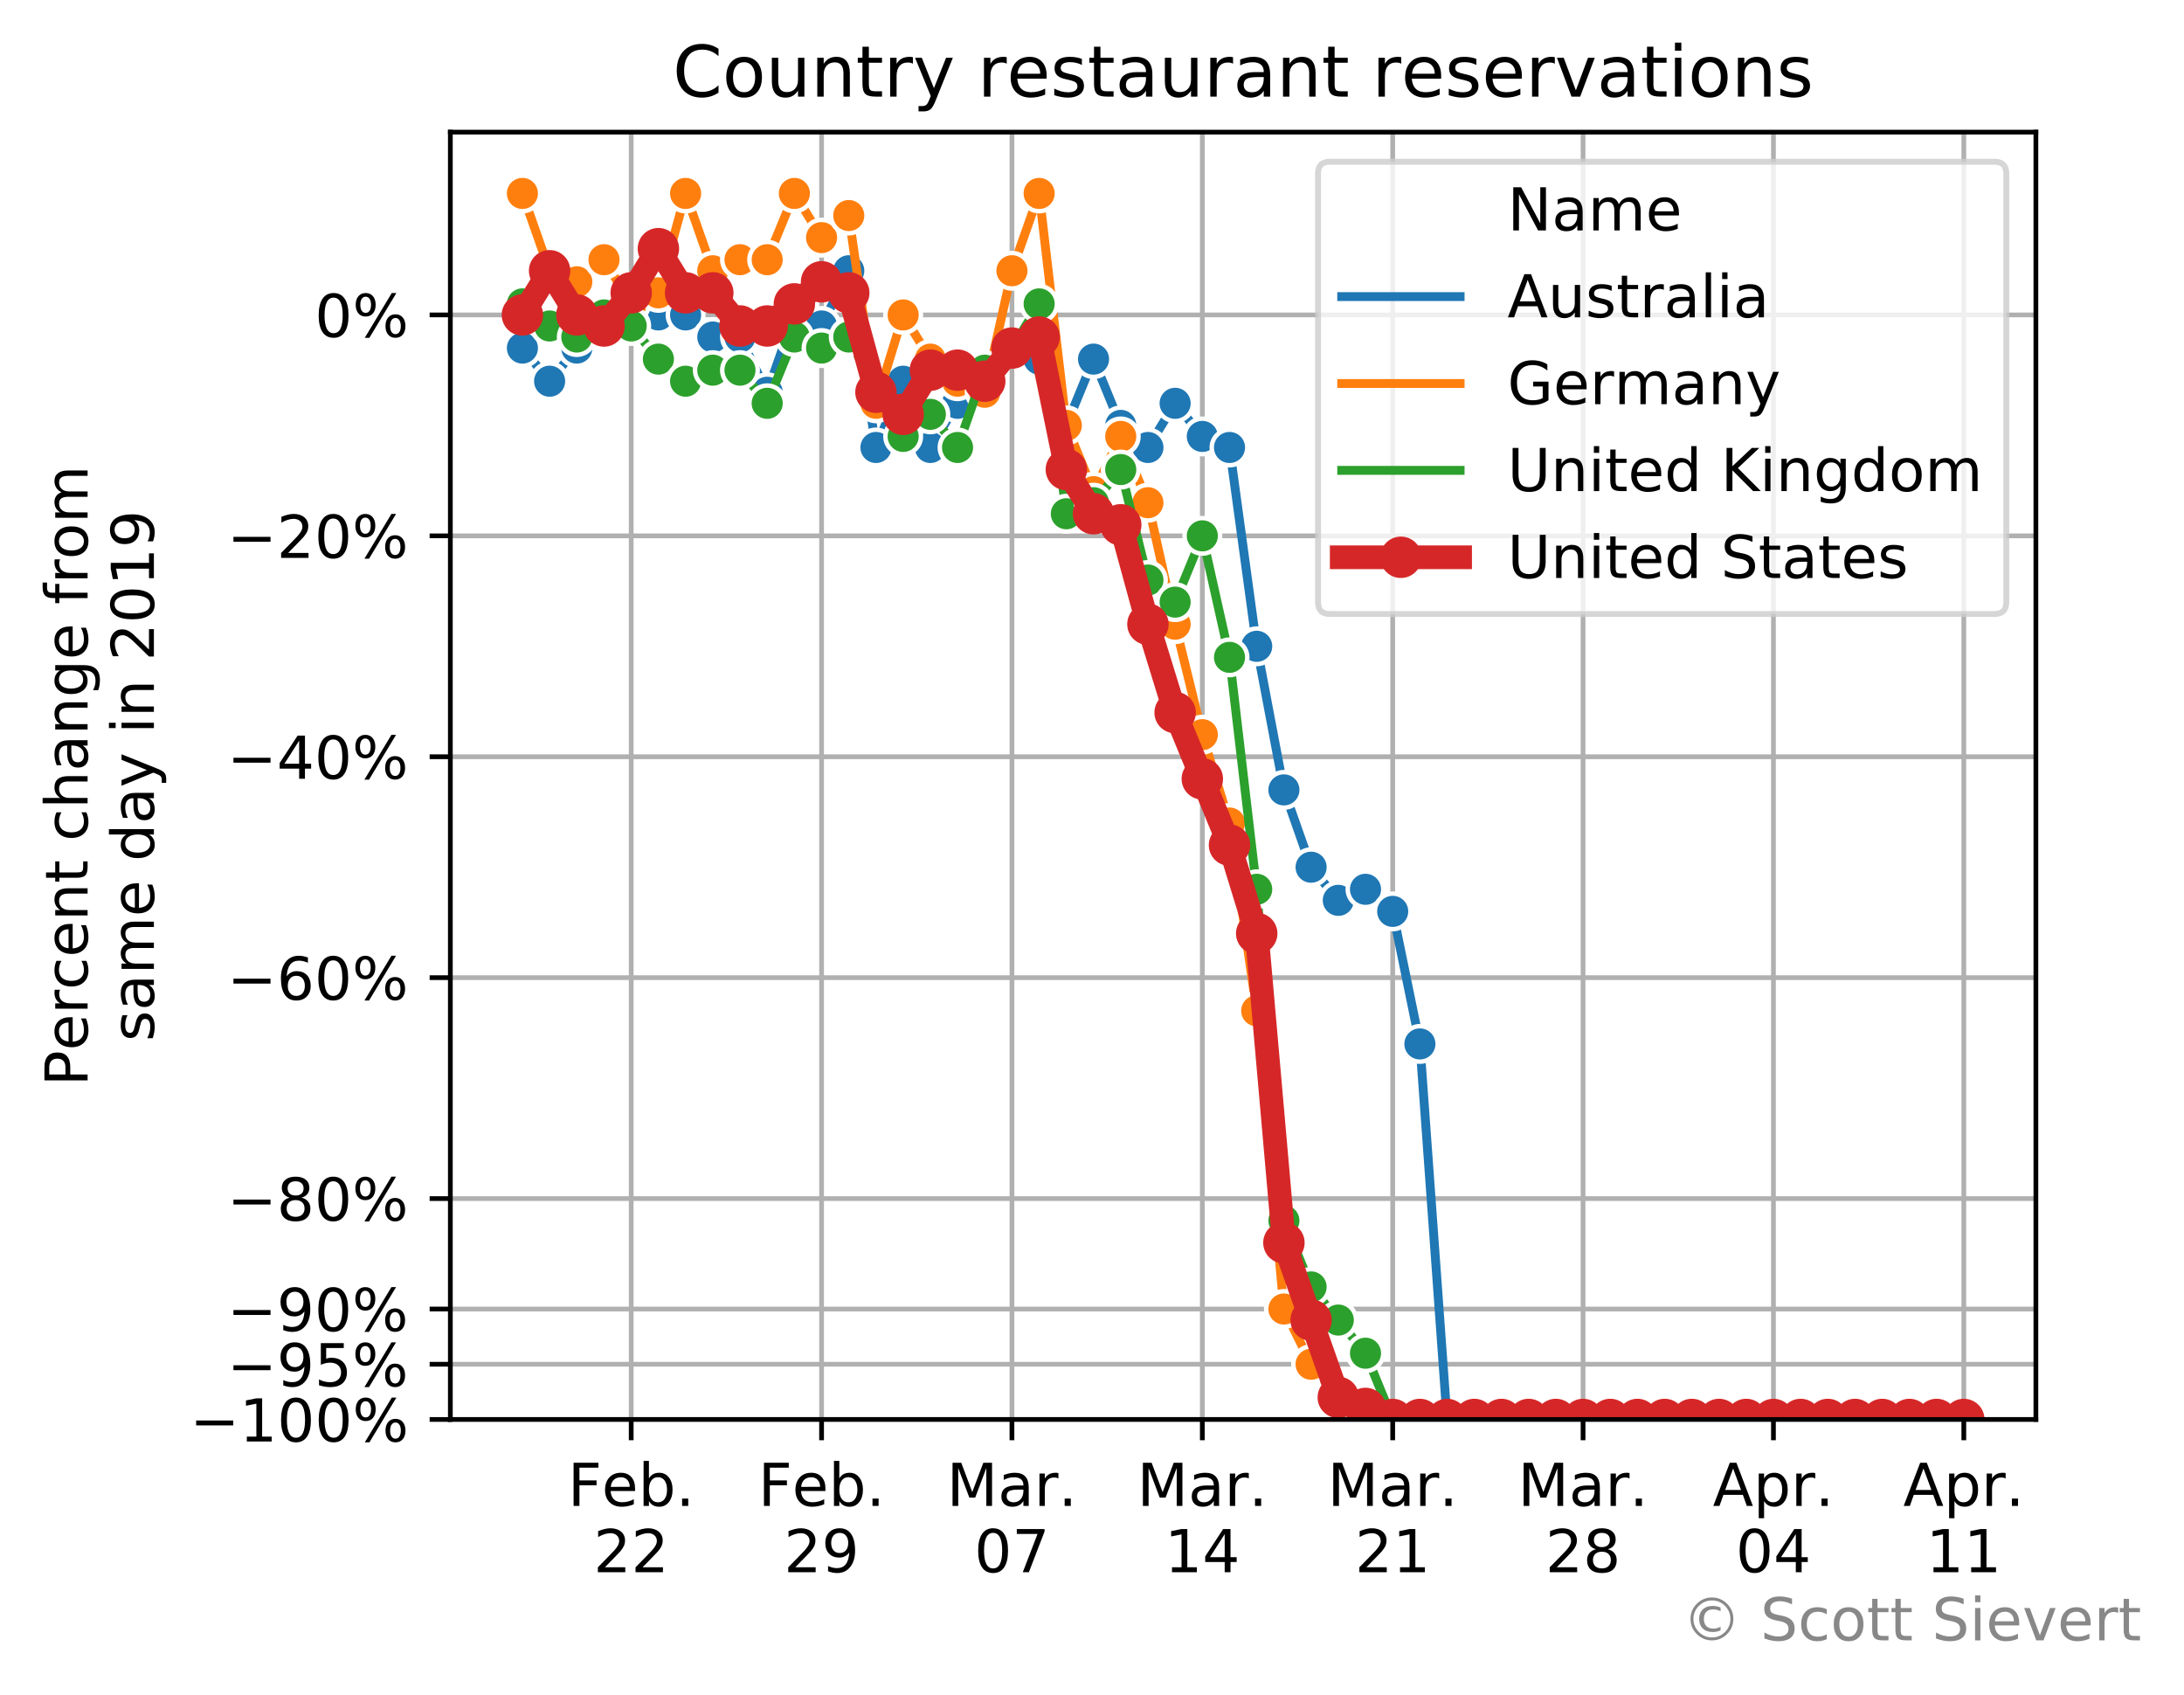 <?xml version="1.0" encoding="utf-8" standalone="no"?>
<!DOCTYPE svg PUBLIC "-//W3C//DTD SVG 1.1//EN"
  "http://www.w3.org/Graphics/SVG/1.1/DTD/svg11.dtd">
<!-- Created with matplotlib (https://matplotlib.org/) -->
<svg height="286.351pt" version="1.1" viewBox="0 0 368.937 286.351" width="368.937pt" xmlns="http://www.w3.org/2000/svg" xmlns:xlink="http://www.w3.org/1999/xlink">
 <defs>
  <style type="text/css">
*{stroke-linecap:butt;stroke-linejoin:round;}
  </style>
 </defs>
 <g id="figure_1">
  <g id="patch_1">
   <path d="M 0 286.351 
L 368.937 286.351 
L 368.937 0 
L 0 0 
z
" style="fill:#ffffff;"/>
  </g>
  <g id="axes_1">
   <g id="patch_2">
    <path d="M 76.076 239.758 
L 343.916 239.758 
L 343.916 22.318 
L 76.076 22.318 
z
" style="fill:#ffffff;"/>
   </g>
   <g id="matplotlib.axis_1">
    <g id="xtick_1">
     <g id="line2d_1">
      <path clip-path="url(#p2219f311bc)" d="M 106.627 239.758 
L 106.627 22.318 
" style="fill:none;stroke:#b0b0b0;stroke-linecap:square;stroke-width:0.8;"/>
     </g>
     <g id="line2d_2">
      <defs>
       <path d="M 0 0 
L 0 3.5 
" id="mf57e2be856" style="stroke:#000000;stroke-width:0.8;"/>
      </defs>
      <g>
       <use style="stroke:#000000;stroke-width:0.8;" x="106.627" xlink:href="#mf57e2be856" y="239.758"/>
      </g>
     </g>
     <g id="text_1">
      <!-- Feb. -->
      <defs>
       <path d="M 9.812 72.906 
L 51.703 72.906 
L 51.703 64.594 
L 19.672 64.594 
L 19.672 43.109 
L 48.578 43.109 
L 48.578 34.812 
L 19.672 34.812 
L 19.672 0 
L 9.812 0 
z
" id="DejaVuSans-70"/>
       <path d="M 56.203 29.594 
L 56.203 25.203 
L 14.891 25.203 
Q 15.484 15.922 20.484 11.062 
Q 25.484 6.203 34.422 6.203 
Q 39.594 6.203 44.453 7.469 
Q 49.312 8.734 54.109 11.281 
L 54.109 2.781 
Q 49.266 0.734 44.188 -0.344 
Q 39.109 -1.422 33.891 -1.422 
Q 20.797 -1.422 13.156 6.188 
Q 5.516 13.812 5.516 26.812 
Q 5.516 40.234 12.766 48.109 
Q 20.016 56 32.328 56 
Q 43.359 56 49.781 48.891 
Q 56.203 41.797 56.203 29.594 
z
M 47.219 32.234 
Q 47.125 39.594 43.094 43.984 
Q 39.062 48.391 32.422 48.391 
Q 24.906 48.391 20.391 44.141 
Q 15.875 39.891 15.188 32.172 
z
" id="DejaVuSans-101"/>
       <path d="M 48.688 27.297 
Q 48.688 37.203 44.609 42.844 
Q 40.531 48.484 33.406 48.484 
Q 26.266 48.484 22.188 42.844 
Q 18.109 37.203 18.109 27.297 
Q 18.109 17.391 22.188 11.75 
Q 26.266 6.109 33.406 6.109 
Q 40.531 6.109 44.609 11.75 
Q 48.688 17.391 48.688 27.297 
z
M 18.109 46.391 
Q 20.953 51.266 25.266 53.625 
Q 29.594 56 35.594 56 
Q 45.562 56 51.781 48.094 
Q 58.016 40.188 58.016 27.297 
Q 58.016 14.406 51.781 6.484 
Q 45.562 -1.422 35.594 -1.422 
Q 29.594 -1.422 25.266 0.953 
Q 20.953 3.328 18.109 8.203 
L 18.109 0 
L 9.078 0 
L 9.078 75.984 
L 18.109 75.984 
z
" id="DejaVuSans-98"/>
       <path d="M 10.688 12.406 
L 21 12.406 
L 21 0 
L 10.688 0 
z
" id="DejaVuSans-46"/>
      </defs>
      <g transform="translate(95.915 254.357)scale(0.1 -0.1)">
       <use xlink:href="#DejaVuSans-70"/>
       <use x="57.441" xlink:href="#DejaVuSans-101"/>
       <use x="118.965" xlink:href="#DejaVuSans-98"/>
       <use x="182.441" xlink:href="#DejaVuSans-46"/>
      </g>
      <!-- 22 -->
      <defs>
       <path d="M 19.188 8.297 
L 53.609 8.297 
L 53.609 0 
L 7.328 0 
L 7.328 8.297 
Q 12.938 14.109 22.625 23.891 
Q 32.328 33.688 34.812 36.531 
Q 39.547 41.844 41.422 45.531 
Q 43.312 49.219 43.312 52.781 
Q 43.312 58.594 39.234 62.25 
Q 35.156 65.922 28.609 65.922 
Q 23.969 65.922 18.812 64.312 
Q 13.672 62.703 7.812 59.422 
L 7.812 69.391 
Q 13.766 71.781 18.938 73 
Q 24.125 74.219 28.422 74.219 
Q 39.75 74.219 46.484 68.547 
Q 53.219 62.891 53.219 53.422 
Q 53.219 48.922 51.531 44.891 
Q 49.859 40.875 45.406 35.406 
Q 44.188 33.984 37.641 27.219 
Q 31.109 20.453 19.188 8.297 
z
" id="DejaVuSans-50"/>
      </defs>
      <g transform="translate(100.265 265.554)scale(0.1 -0.1)">
       <use xlink:href="#DejaVuSans-50"/>
       <use x="63.623" xlink:href="#DejaVuSans-50"/>
      </g>
     </g>
    </g>
    <g id="xtick_2">
     <g id="line2d_3">
      <path clip-path="url(#p2219f311bc)" d="M 138.786 239.758 
L 138.786 22.318 
" style="fill:none;stroke:#b0b0b0;stroke-linecap:square;stroke-width:0.8;"/>
     </g>
     <g id="line2d_4">
      <g>
       <use style="stroke:#000000;stroke-width:0.8;" x="138.786" xlink:href="#mf57e2be856" y="239.758"/>
      </g>
     </g>
     <g id="text_2">
      <!-- Feb. -->
      <g transform="translate(128.075 254.357)scale(0.1 -0.1)">
       <use xlink:href="#DejaVuSans-70"/>
       <use x="57.441" xlink:href="#DejaVuSans-101"/>
       <use x="118.965" xlink:href="#DejaVuSans-98"/>
       <use x="182.441" xlink:href="#DejaVuSans-46"/>
      </g>
      <!-- 29 -->
      <defs>
       <path d="M 10.984 1.516 
L 10.984 10.5 
Q 14.703 8.734 18.5 7.812 
Q 22.312 6.891 25.984 6.891 
Q 35.75 6.891 40.891 13.453 
Q 46.047 20.016 46.781 33.406 
Q 43.953 29.203 39.594 26.953 
Q 35.25 24.703 29.984 24.703 
Q 19.047 24.703 12.672 31.312 
Q 6.297 37.938 6.297 49.422 
Q 6.297 60.641 12.938 67.422 
Q 19.578 74.219 30.609 74.219 
Q 43.266 74.219 49.922 64.516 
Q 56.594 54.828 56.594 36.375 
Q 56.594 19.141 48.406 8.859 
Q 40.234 -1.422 26.422 -1.422 
Q 22.703 -1.422 18.891 -0.688 
Q 15.094 0.047 10.984 1.516 
z
M 30.609 32.422 
Q 37.25 32.422 41.125 36.953 
Q 45.016 41.5 45.016 49.422 
Q 45.016 57.281 41.125 61.844 
Q 37.25 66.406 30.609 66.406 
Q 23.969 66.406 20.094 61.844 
Q 16.219 57.281 16.219 49.422 
Q 16.219 41.5 20.094 36.953 
Q 23.969 32.422 30.609 32.422 
z
" id="DejaVuSans-57"/>
      </defs>
      <g transform="translate(132.424 265.554)scale(0.1 -0.1)">
       <use xlink:href="#DejaVuSans-50"/>
       <use x="63.623" xlink:href="#DejaVuSans-57"/>
      </g>
     </g>
    </g>
    <g id="xtick_3">
     <g id="line2d_5">
      <path clip-path="url(#p2219f311bc)" d="M 170.946 239.758 
L 170.946 22.318 
" style="fill:none;stroke:#b0b0b0;stroke-linecap:square;stroke-width:0.8;"/>
     </g>
     <g id="line2d_6">
      <g>
       <use style="stroke:#000000;stroke-width:0.8;" x="170.946" xlink:href="#mf57e2be856" y="239.758"/>
      </g>
     </g>
     <g id="text_3">
      <!-- Mar. -->
      <defs>
       <path d="M 9.812 72.906 
L 24.516 72.906 
L 43.109 23.297 
L 61.812 72.906 
L 76.516 72.906 
L 76.516 0 
L 66.891 0 
L 66.891 64.016 
L 48.094 14.016 
L 38.188 14.016 
L 19.391 64.016 
L 19.391 0 
L 9.812 0 
z
" id="DejaVuSans-77"/>
       <path d="M 34.281 27.484 
Q 23.391 27.484 19.188 25 
Q 14.984 22.516 14.984 16.5 
Q 14.984 11.719 18.141 8.906 
Q 21.297 6.109 26.703 6.109 
Q 34.188 6.109 38.703 11.406 
Q 43.219 16.703 43.219 25.484 
L 43.219 27.484 
z
M 52.203 31.203 
L 52.203 0 
L 43.219 0 
L 43.219 8.297 
Q 40.141 3.328 35.547 0.953 
Q 30.953 -1.422 24.312 -1.422 
Q 15.922 -1.422 10.953 3.297 
Q 6 8.016 6 15.922 
Q 6 25.141 12.172 29.828 
Q 18.359 34.516 30.609 34.516 
L 43.219 34.516 
L 43.219 35.406 
Q 43.219 41.609 39.141 45 
Q 35.062 48.391 27.688 48.391 
Q 23 48.391 18.547 47.266 
Q 14.109 46.141 10.016 43.891 
L 10.016 52.203 
Q 14.938 54.109 19.578 55.047 
Q 24.219 56 28.609 56 
Q 40.484 56 46.344 49.844 
Q 52.203 43.703 52.203 31.203 
z
" id="DejaVuSans-97"/>
       <path d="M 41.109 46.297 
Q 39.594 47.172 37.812 47.578 
Q 36.031 48 33.891 48 
Q 26.266 48 22.188 43.047 
Q 18.109 38.094 18.109 28.812 
L 18.109 0 
L 9.078 0 
L 9.078 54.688 
L 18.109 54.688 
L 18.109 46.188 
Q 20.953 51.172 25.484 53.578 
Q 30.031 56 36.531 56 
Q 37.453 56 38.578 55.875 
Q 39.703 55.766 41.062 55.516 
z
" id="DejaVuSans-114"/>
      </defs>
      <g transform="translate(159.93 254.357)scale(0.1 -0.1)">
       <use xlink:href="#DejaVuSans-77"/>
       <use x="86.279" xlink:href="#DejaVuSans-97"/>
       <use x="147.559" xlink:href="#DejaVuSans-114"/>
       <use x="188.531" xlink:href="#DejaVuSans-46"/>
      </g>
      <!-- 07 -->
      <defs>
       <path d="M 31.781 66.406 
Q 24.172 66.406 20.328 58.906 
Q 16.5 51.422 16.5 36.375 
Q 16.5 21.391 20.328 13.891 
Q 24.172 6.391 31.781 6.391 
Q 39.453 6.391 43.281 13.891 
Q 47.125 21.391 47.125 36.375 
Q 47.125 51.422 43.281 58.906 
Q 39.453 66.406 31.781 66.406 
z
M 31.781 74.219 
Q 44.047 74.219 50.516 64.516 
Q 56.984 54.828 56.984 36.375 
Q 56.984 17.969 50.516 8.266 
Q 44.047 -1.422 31.781 -1.422 
Q 19.531 -1.422 13.062 8.266 
Q 6.594 17.969 6.594 36.375 
Q 6.594 54.828 13.062 64.516 
Q 19.531 74.219 31.781 74.219 
z
" id="DejaVuSans-48"/>
       <path d="M 8.203 72.906 
L 55.078 72.906 
L 55.078 68.703 
L 28.609 0 
L 18.312 0 
L 43.219 64.594 
L 8.203 64.594 
z
" id="DejaVuSans-55"/>
      </defs>
      <g transform="translate(164.583 265.554)scale(0.1 -0.1)">
       <use xlink:href="#DejaVuSans-48"/>
       <use x="63.623" xlink:href="#DejaVuSans-55"/>
      </g>
     </g>
    </g>
    <g id="xtick_4">
     <g id="line2d_7">
      <path clip-path="url(#p2219f311bc)" d="M 203.105 239.758 
L 203.105 22.318 
" style="fill:none;stroke:#b0b0b0;stroke-linecap:square;stroke-width:0.8;"/>
     </g>
     <g id="line2d_8">
      <g>
       <use style="stroke:#000000;stroke-width:0.8;" x="203.105" xlink:href="#mf57e2be856" y="239.758"/>
      </g>
     </g>
     <g id="text_4">
      <!-- Mar. -->
      <g transform="translate(192.089 254.357)scale(0.1 -0.1)">
       <use xlink:href="#DejaVuSans-77"/>
       <use x="86.279" xlink:href="#DejaVuSans-97"/>
       <use x="147.559" xlink:href="#DejaVuSans-114"/>
       <use x="188.531" xlink:href="#DejaVuSans-46"/>
      </g>
      <!-- 14 -->
      <defs>
       <path d="M 12.406 8.297 
L 28.516 8.297 
L 28.516 63.922 
L 10.984 60.406 
L 10.984 69.391 
L 28.422 72.906 
L 38.281 72.906 
L 38.281 8.297 
L 54.391 8.297 
L 54.391 0 
L 12.406 0 
z
" id="DejaVuSans-49"/>
       <path d="M 37.797 64.312 
L 12.891 25.391 
L 37.797 25.391 
z
M 35.203 72.906 
L 47.609 72.906 
L 47.609 25.391 
L 58.016 25.391 
L 58.016 17.188 
L 47.609 17.188 
L 47.609 0 
L 37.797 0 
L 37.797 17.188 
L 4.891 17.188 
L 4.891 26.703 
z
" id="DejaVuSans-52"/>
      </defs>
      <g transform="translate(196.742 265.554)scale(0.1 -0.1)">
       <use xlink:href="#DejaVuSans-49"/>
       <use x="63.623" xlink:href="#DejaVuSans-52"/>
      </g>
     </g>
    </g>
    <g id="xtick_5">
     <g id="line2d_9">
      <path clip-path="url(#p2219f311bc)" d="M 235.264 239.758 
L 235.264 22.318 
" style="fill:none;stroke:#b0b0b0;stroke-linecap:square;stroke-width:0.8;"/>
     </g>
     <g id="line2d_10">
      <g>
       <use style="stroke:#000000;stroke-width:0.8;" x="235.264" xlink:href="#mf57e2be856" y="239.758"/>
      </g>
     </g>
     <g id="text_5">
      <!-- Mar. -->
      <g transform="translate(224.248 254.357)scale(0.1 -0.1)">
       <use xlink:href="#DejaVuSans-77"/>
       <use x="86.279" xlink:href="#DejaVuSans-97"/>
       <use x="147.559" xlink:href="#DejaVuSans-114"/>
       <use x="188.531" xlink:href="#DejaVuSans-46"/>
      </g>
      <!-- 21 -->
      <g transform="translate(228.901 265.554)scale(0.1 -0.1)">
       <use xlink:href="#DejaVuSans-50"/>
       <use x="63.623" xlink:href="#DejaVuSans-49"/>
      </g>
     </g>
    </g>
    <g id="xtick_6">
     <g id="line2d_11">
      <path clip-path="url(#p2219f311bc)" d="M 267.423 239.758 
L 267.423 22.318 
" style="fill:none;stroke:#b0b0b0;stroke-linecap:square;stroke-width:0.8;"/>
     </g>
     <g id="line2d_12">
      <g>
       <use style="stroke:#000000;stroke-width:0.8;" x="267.423" xlink:href="#mf57e2be856" y="239.758"/>
      </g>
     </g>
     <g id="text_6">
      <!-- Mar. -->
      <g transform="translate(256.407 254.357)scale(0.1 -0.1)">
       <use xlink:href="#DejaVuSans-77"/>
       <use x="86.279" xlink:href="#DejaVuSans-97"/>
       <use x="147.559" xlink:href="#DejaVuSans-114"/>
       <use x="188.531" xlink:href="#DejaVuSans-46"/>
      </g>
      <!-- 28 -->
      <defs>
       <path d="M 31.781 34.625 
Q 24.75 34.625 20.719 30.859 
Q 16.703 27.094 16.703 20.516 
Q 16.703 13.922 20.719 10.156 
Q 24.75 6.391 31.781 6.391 
Q 38.812 6.391 42.859 10.172 
Q 46.922 13.969 46.922 20.516 
Q 46.922 27.094 42.891 30.859 
Q 38.875 34.625 31.781 34.625 
z
M 21.922 38.812 
Q 15.578 40.375 12.031 44.719 
Q 8.5 49.078 8.5 55.328 
Q 8.5 64.062 14.719 69.141 
Q 20.953 74.219 31.781 74.219 
Q 42.672 74.219 48.875 69.141 
Q 55.078 64.062 55.078 55.328 
Q 55.078 49.078 51.531 44.719 
Q 48 40.375 41.703 38.812 
Q 48.828 37.156 52.797 32.312 
Q 56.781 27.484 56.781 20.516 
Q 56.781 9.906 50.312 4.234 
Q 43.844 -1.422 31.781 -1.422 
Q 19.734 -1.422 13.25 4.234 
Q 6.781 9.906 6.781 20.516 
Q 6.781 27.484 10.781 32.312 
Q 14.797 37.156 21.922 38.812 
z
M 18.312 54.391 
Q 18.312 48.734 21.844 45.562 
Q 25.391 42.391 31.781 42.391 
Q 38.141 42.391 41.719 45.562 
Q 45.312 48.734 45.312 54.391 
Q 45.312 60.062 41.719 63.234 
Q 38.141 66.406 31.781 66.406 
Q 25.391 66.406 21.844 63.234 
Q 18.312 60.062 18.312 54.391 
z
" id="DejaVuSans-56"/>
      </defs>
      <g transform="translate(261.061 265.554)scale(0.1 -0.1)">
       <use xlink:href="#DejaVuSans-50"/>
       <use x="63.623" xlink:href="#DejaVuSans-56"/>
      </g>
     </g>
    </g>
    <g id="xtick_7">
     <g id="line2d_13">
      <path clip-path="url(#p2219f311bc)" d="M 299.582 239.758 
L 299.582 22.318 
" style="fill:none;stroke:#b0b0b0;stroke-linecap:square;stroke-width:0.8;"/>
     </g>
     <g id="line2d_14">
      <g>
       <use style="stroke:#000000;stroke-width:0.8;" x="299.582" xlink:href="#mf57e2be856" y="239.758"/>
      </g>
     </g>
     <g id="text_7">
      <!-- Apr. -->
      <defs>
       <path d="M 34.188 63.188 
L 20.797 26.906 
L 47.609 26.906 
z
M 28.609 72.906 
L 39.797 72.906 
L 67.578 0 
L 57.328 0 
L 50.688 18.703 
L 17.828 18.703 
L 11.188 0 
L 0.781 0 
z
" id="DejaVuSans-65"/>
       <path d="M 18.109 8.203 
L 18.109 -20.797 
L 9.078 -20.797 
L 9.078 54.688 
L 18.109 54.688 
L 18.109 46.391 
Q 20.953 51.266 25.266 53.625 
Q 29.594 56 35.594 56 
Q 45.562 56 51.781 48.094 
Q 58.016 40.188 58.016 27.297 
Q 58.016 14.406 51.781 6.484 
Q 45.562 -1.422 35.594 -1.422 
Q 29.594 -1.422 25.266 0.953 
Q 20.953 3.328 18.109 8.203 
z
M 48.688 27.297 
Q 48.688 37.203 44.609 42.844 
Q 40.531 48.484 33.406 48.484 
Q 26.266 48.484 22.188 42.844 
Q 18.109 37.203 18.109 27.297 
Q 18.109 17.391 22.188 11.75 
Q 26.266 6.109 33.406 6.109 
Q 40.531 6.109 44.609 11.75 
Q 48.688 17.391 48.688 27.297 
z
" id="DejaVuSans-112"/>
      </defs>
      <g transform="translate(289.35 254.357)scale(0.1 -0.1)">
       <use xlink:href="#DejaVuSans-65"/>
       <use x="68.408" xlink:href="#DejaVuSans-112"/>
       <use x="131.885" xlink:href="#DejaVuSans-114"/>
       <use x="172.857" xlink:href="#DejaVuSans-46"/>
      </g>
      <!-- 04 -->
      <g transform="translate(293.22 265.554)scale(0.1 -0.1)">
       <use xlink:href="#DejaVuSans-48"/>
       <use x="63.623" xlink:href="#DejaVuSans-52"/>
      </g>
     </g>
    </g>
    <g id="xtick_8">
     <g id="line2d_15">
      <path clip-path="url(#p2219f311bc)" d="M 331.741 239.758 
L 331.741 22.318 
" style="fill:none;stroke:#b0b0b0;stroke-linecap:square;stroke-width:0.8;"/>
     </g>
     <g id="line2d_16">
      <g>
       <use style="stroke:#000000;stroke-width:0.8;" x="331.741" xlink:href="#mf57e2be856" y="239.758"/>
      </g>
     </g>
     <g id="text_8">
      <!-- Apr. -->
      <g transform="translate(321.509 254.357)scale(0.1 -0.1)">
       <use xlink:href="#DejaVuSans-65"/>
       <use x="68.408" xlink:href="#DejaVuSans-112"/>
       <use x="131.885" xlink:href="#DejaVuSans-114"/>
       <use x="172.857" xlink:href="#DejaVuSans-46"/>
      </g>
      <!-- 11 -->
      <g transform="translate(325.379 265.554)scale(0.1 -0.1)">
       <use xlink:href="#DejaVuSans-49"/>
       <use x="63.623" xlink:href="#DejaVuSans-49"/>
      </g>
     </g>
    </g>
   </g>
   <g id="matplotlib.axis_2">
    <g id="ytick_1">
     <g id="line2d_17">
      <path clip-path="url(#p2219f311bc)" d="M 76.076 53.194 
L 343.916 53.194 
" style="fill:none;stroke:#b0b0b0;stroke-linecap:square;stroke-width:0.8;"/>
     </g>
     <g id="line2d_18">
      <defs>
       <path d="M 0 0 
L -3.5 0 
" id="m8b122014cb" style="stroke:#000000;stroke-width:0.8;"/>
      </defs>
      <g>
       <use style="stroke:#000000;stroke-width:0.8;" x="76.076" xlink:href="#m8b122014cb" y="53.194"/>
      </g>
     </g>
     <g id="text_9">
      <!-- $0$% -->
      <defs>
       <path d="M 72.703 32.078 
Q 68.453 32.078 66.031 28.469 
Q 63.625 24.859 63.625 18.406 
Q 63.625 12.062 66.031 8.422 
Q 68.453 4.781 72.703 4.781 
Q 76.859 4.781 79.266 8.422 
Q 81.688 12.062 81.688 18.406 
Q 81.688 24.812 79.266 28.438 
Q 76.859 32.078 72.703 32.078 
z
M 72.703 38.281 
Q 80.422 38.281 84.953 32.906 
Q 89.5 27.547 89.5 18.406 
Q 89.5 9.281 84.938 3.922 
Q 80.375 -1.422 72.703 -1.422 
Q 64.891 -1.422 60.344 3.922 
Q 55.812 9.281 55.812 18.406 
Q 55.812 27.594 60.375 32.938 
Q 64.938 38.281 72.703 38.281 
z
M 22.312 68.016 
Q 18.109 68.016 15.688 64.375 
Q 13.281 60.75 13.281 54.391 
Q 13.281 47.953 15.672 44.328 
Q 18.062 40.719 22.312 40.719 
Q 26.562 40.719 28.969 44.328 
Q 31.391 47.953 31.391 54.391 
Q 31.391 60.688 28.953 64.344 
Q 26.516 68.016 22.312 68.016 
z
M 66.406 74.219 
L 74.219 74.219 
L 28.609 -1.422 
L 20.797 -1.422 
z
M 22.312 74.219 
Q 30.031 74.219 34.609 68.875 
Q 39.203 63.531 39.203 54.391 
Q 39.203 45.172 34.641 39.844 
Q 30.078 34.516 22.312 34.516 
Q 14.547 34.516 10.031 39.859 
Q 5.516 45.219 5.516 54.391 
Q 5.516 63.484 10.047 68.844 
Q 14.594 74.219 22.312 74.219 
z
" id="DejaVuSans-37"/>
      </defs>
      <g transform="translate(53.176 56.994)scale(0.1 -0.1)">
       <use transform="translate(0 0.781)" xlink:href="#DejaVuSans-48"/>
       <use transform="translate(63.623 0.781)" xlink:href="#DejaVuSans-37"/>
      </g>
     </g>
    </g>
    <g id="ytick_2">
     <g id="line2d_19">
      <path clip-path="url(#p2219f311bc)" d="M 76.076 90.507 
L 343.916 90.507 
" style="fill:none;stroke:#b0b0b0;stroke-linecap:square;stroke-width:0.8;"/>
     </g>
     <g id="line2d_20">
      <g>
       <use style="stroke:#000000;stroke-width:0.8;" x="76.076" xlink:href="#m8b122014cb" y="90.507"/>
      </g>
     </g>
     <g id="text_10">
      <!-- $-20$% -->
      <defs>
       <path d="M 10.594 35.5 
L 73.188 35.5 
L 73.188 27.203 
L 10.594 27.203 
z
" id="DejaVuSans-8722"/>
      </defs>
      <g transform="translate(38.376 94.306)scale(0.1 -0.1)">
       <use transform="translate(0 0.781)" xlink:href="#DejaVuSans-8722"/>
       <use transform="translate(83.789 0.781)" xlink:href="#DejaVuSans-50"/>
       <use transform="translate(147.412 0.781)" xlink:href="#DejaVuSans-48"/>
       <use transform="translate(211.035 0.781)" xlink:href="#DejaVuSans-37"/>
      </g>
     </g>
    </g>
    <g id="ytick_3">
     <g id="line2d_21">
      <path clip-path="url(#p2219f311bc)" d="M 76.076 127.82 
L 343.916 127.82 
" style="fill:none;stroke:#b0b0b0;stroke-linecap:square;stroke-width:0.8;"/>
     </g>
     <g id="line2d_22">
      <g>
       <use style="stroke:#000000;stroke-width:0.8;" x="76.076" xlink:href="#m8b122014cb" y="127.82"/>
      </g>
     </g>
     <g id="text_11">
      <!-- $-40$% -->
      <g transform="translate(38.376 131.619)scale(0.1 -0.1)">
       <use transform="translate(0 0.781)" xlink:href="#DejaVuSans-8722"/>
       <use transform="translate(83.789 0.781)" xlink:href="#DejaVuSans-52"/>
       <use transform="translate(147.412 0.781)" xlink:href="#DejaVuSans-48"/>
       <use transform="translate(211.035 0.781)" xlink:href="#DejaVuSans-37"/>
      </g>
     </g>
    </g>
    <g id="ytick_4">
     <g id="line2d_23">
      <path clip-path="url(#p2219f311bc)" d="M 76.076 165.133 
L 343.916 165.133 
" style="fill:none;stroke:#b0b0b0;stroke-linecap:square;stroke-width:0.8;"/>
     </g>
     <g id="line2d_24">
      <g>
       <use style="stroke:#000000;stroke-width:0.8;" x="76.076" xlink:href="#m8b122014cb" y="165.133"/>
      </g>
     </g>
     <g id="text_12">
      <!-- $-60$% -->
      <defs>
       <path d="M 33.016 40.375 
Q 26.375 40.375 22.484 35.828 
Q 18.609 31.297 18.609 23.391 
Q 18.609 15.531 22.484 10.953 
Q 26.375 6.391 33.016 6.391 
Q 39.656 6.391 43.531 10.953 
Q 47.406 15.531 47.406 23.391 
Q 47.406 31.297 43.531 35.828 
Q 39.656 40.375 33.016 40.375 
z
M 52.594 71.297 
L 52.594 62.312 
Q 48.875 64.062 45.094 64.984 
Q 41.312 65.922 37.594 65.922 
Q 27.828 65.922 22.672 59.328 
Q 17.531 52.734 16.797 39.406 
Q 19.672 43.656 24.016 45.922 
Q 28.375 48.188 33.594 48.188 
Q 44.578 48.188 50.953 41.516 
Q 57.328 34.859 57.328 23.391 
Q 57.328 12.156 50.688 5.359 
Q 44.047 -1.422 33.016 -1.422 
Q 20.359 -1.422 13.672 8.266 
Q 6.984 17.969 6.984 36.375 
Q 6.984 53.656 15.188 63.938 
Q 23.391 74.219 37.203 74.219 
Q 40.922 74.219 44.703 73.484 
Q 48.484 72.75 52.594 71.297 
z
" id="DejaVuSans-54"/>
      </defs>
      <g transform="translate(38.376 168.932)scale(0.1 -0.1)">
       <use transform="translate(0 0.781)" xlink:href="#DejaVuSans-8722"/>
       <use transform="translate(83.789 0.781)" xlink:href="#DejaVuSans-54"/>
       <use transform="translate(147.412 0.781)" xlink:href="#DejaVuSans-48"/>
       <use transform="translate(211.035 0.781)" xlink:href="#DejaVuSans-37"/>
      </g>
     </g>
    </g>
    <g id="ytick_5">
     <g id="line2d_25">
      <path clip-path="url(#p2219f311bc)" d="M 76.076 202.445 
L 343.916 202.445 
" style="fill:none;stroke:#b0b0b0;stroke-linecap:square;stroke-width:0.8;"/>
     </g>
     <g id="line2d_26">
      <g>
       <use style="stroke:#000000;stroke-width:0.8;" x="76.076" xlink:href="#m8b122014cb" y="202.445"/>
      </g>
     </g>
     <g id="text_13">
      <!-- $-80$% -->
      <g transform="translate(38.376 206.245)scale(0.1 -0.1)">
       <use transform="translate(0 0.781)" xlink:href="#DejaVuSans-8722"/>
       <use transform="translate(83.789 0.781)" xlink:href="#DejaVuSans-56"/>
       <use transform="translate(147.412 0.781)" xlink:href="#DejaVuSans-48"/>
       <use transform="translate(211.035 0.781)" xlink:href="#DejaVuSans-37"/>
      </g>
     </g>
    </g>
    <g id="ytick_6">
     <g id="line2d_27">
      <path clip-path="url(#p2219f311bc)" d="M 76.076 221.102 
L 343.916 221.102 
" style="fill:none;stroke:#b0b0b0;stroke-linecap:square;stroke-width:0.8;"/>
     </g>
     <g id="line2d_28">
      <g>
       <use style="stroke:#000000;stroke-width:0.8;" x="76.076" xlink:href="#m8b122014cb" y="221.102"/>
      </g>
     </g>
     <g id="text_14">
      <!-- $-90$% -->
      <g transform="translate(38.376 224.901)scale(0.1 -0.1)">
       <use transform="translate(0 0.781)" xlink:href="#DejaVuSans-8722"/>
       <use transform="translate(83.789 0.781)" xlink:href="#DejaVuSans-57"/>
       <use transform="translate(147.412 0.781)" xlink:href="#DejaVuSans-48"/>
       <use transform="translate(211.035 0.781)" xlink:href="#DejaVuSans-37"/>
      </g>
     </g>
    </g>
    <g id="ytick_7">
     <g id="line2d_29">
      <path clip-path="url(#p2219f311bc)" d="M 76.076 230.43 
L 343.916 230.43 
" style="fill:none;stroke:#b0b0b0;stroke-linecap:square;stroke-width:0.8;"/>
     </g>
     <g id="line2d_30">
      <g>
       <use style="stroke:#000000;stroke-width:0.8;" x="76.076" xlink:href="#m8b122014cb" y="230.43"/>
      </g>
     </g>
     <g id="text_15">
      <!-- $-95$% -->
      <defs>
       <path d="M 10.797 72.906 
L 49.516 72.906 
L 49.516 64.594 
L 19.828 64.594 
L 19.828 46.734 
Q 21.969 47.469 24.109 47.828 
Q 26.266 48.188 28.422 48.188 
Q 40.625 48.188 47.75 41.5 
Q 54.891 34.812 54.891 23.391 
Q 54.891 11.625 47.562 5.094 
Q 40.234 -1.422 26.906 -1.422 
Q 22.312 -1.422 17.547 -0.641 
Q 12.797 0.141 7.719 1.703 
L 7.719 11.625 
Q 12.109 9.234 16.797 8.062 
Q 21.484 6.891 26.703 6.891 
Q 35.156 6.891 40.078 11.328 
Q 45.016 15.766 45.016 23.391 
Q 45.016 31 40.078 35.438 
Q 35.156 39.891 26.703 39.891 
Q 22.75 39.891 18.812 39.016 
Q 14.891 38.141 10.797 36.281 
z
" id="DejaVuSans-53"/>
      </defs>
      <g transform="translate(38.376 234.229)scale(0.1 -0.1)">
       <use transform="translate(0 0.781)" xlink:href="#DejaVuSans-8722"/>
       <use transform="translate(83.789 0.781)" xlink:href="#DejaVuSans-57"/>
       <use transform="translate(147.412 0.781)" xlink:href="#DejaVuSans-53"/>
       <use transform="translate(211.035 0.781)" xlink:href="#DejaVuSans-37"/>
      </g>
     </g>
    </g>
    <g id="ytick_8">
     <g id="line2d_31">
      <path clip-path="url(#p2219f311bc)" d="M 76.076 239.758 
L 343.916 239.758 
" style="fill:none;stroke:#b0b0b0;stroke-linecap:square;stroke-width:0.8;"/>
     </g>
     <g id="line2d_32">
      <g>
       <use style="stroke:#000000;stroke-width:0.8;" x="76.076" xlink:href="#m8b122014cb" y="239.758"/>
      </g>
     </g>
     <g id="text_16">
      <!-- $-100$% -->
      <g transform="translate(32.076 243.557)scale(0.1 -0.1)">
       <use transform="translate(0 0.781)" xlink:href="#DejaVuSans-8722"/>
       <use transform="translate(83.789 0.781)" xlink:href="#DejaVuSans-49"/>
       <use transform="translate(147.412 0.781)" xlink:href="#DejaVuSans-48"/>
       <use transform="translate(211.035 0.781)" xlink:href="#DejaVuSans-48"/>
       <use transform="translate(274.658 0.781)" xlink:href="#DejaVuSans-37"/>
      </g>
     </g>
    </g>
    <g id="text_17">
     <!-- Percent change from -->
     <defs>
      <path d="M 19.672 64.797 
L 19.672 37.406 
L 32.078 37.406 
Q 38.969 37.406 42.719 40.969 
Q 46.484 44.531 46.484 51.125 
Q 46.484 57.672 42.719 61.234 
Q 38.969 64.797 32.078 64.797 
z
M 9.812 72.906 
L 32.078 72.906 
Q 44.344 72.906 50.609 67.359 
Q 56.891 61.812 56.891 51.125 
Q 56.891 40.328 50.609 34.812 
Q 44.344 29.297 32.078 29.297 
L 19.672 29.297 
L 19.672 0 
L 9.812 0 
z
" id="DejaVuSans-80"/>
      <path d="M 48.781 52.594 
L 48.781 44.188 
Q 44.969 46.297 41.141 47.344 
Q 37.312 48.391 33.406 48.391 
Q 24.656 48.391 19.812 42.844 
Q 14.984 37.312 14.984 27.297 
Q 14.984 17.281 19.812 11.734 
Q 24.656 6.203 33.406 6.203 
Q 37.312 6.203 41.141 7.25 
Q 44.969 8.297 48.781 10.406 
L 48.781 2.094 
Q 45.016 0.344 40.984 -0.531 
Q 36.969 -1.422 32.422 -1.422 
Q 20.062 -1.422 12.781 6.344 
Q 5.516 14.109 5.516 27.297 
Q 5.516 40.672 12.859 48.328 
Q 20.219 56 33.016 56 
Q 37.156 56 41.109 55.141 
Q 45.062 54.297 48.781 52.594 
z
" id="DejaVuSans-99"/>
      <path d="M 54.891 33.016 
L 54.891 0 
L 45.906 0 
L 45.906 32.719 
Q 45.906 40.484 42.875 44.328 
Q 39.844 48.188 33.797 48.188 
Q 26.516 48.188 22.312 43.547 
Q 18.109 38.922 18.109 30.906 
L 18.109 0 
L 9.078 0 
L 9.078 54.688 
L 18.109 54.688 
L 18.109 46.188 
Q 21.344 51.125 25.703 53.562 
Q 30.078 56 35.797 56 
Q 45.219 56 50.047 50.172 
Q 54.891 44.344 54.891 33.016 
z
" id="DejaVuSans-110"/>
      <path d="M 18.312 70.219 
L 18.312 54.688 
L 36.812 54.688 
L 36.812 47.703 
L 18.312 47.703 
L 18.312 18.016 
Q 18.312 11.328 20.141 9.422 
Q 21.969 7.516 27.594 7.516 
L 36.812 7.516 
L 36.812 0 
L 27.594 0 
Q 17.188 0 13.234 3.875 
Q 9.281 7.766 9.281 18.016 
L 9.281 47.703 
L 2.688 47.703 
L 2.688 54.688 
L 9.281 54.688 
L 9.281 70.219 
z
" id="DejaVuSans-116"/>
      <path id="DejaVuSans-32"/>
      <path d="M 54.891 33.016 
L 54.891 0 
L 45.906 0 
L 45.906 32.719 
Q 45.906 40.484 42.875 44.328 
Q 39.844 48.188 33.797 48.188 
Q 26.516 48.188 22.312 43.547 
Q 18.109 38.922 18.109 30.906 
L 18.109 0 
L 9.078 0 
L 9.078 75.984 
L 18.109 75.984 
L 18.109 46.188 
Q 21.344 51.125 25.703 53.562 
Q 30.078 56 35.797 56 
Q 45.219 56 50.047 50.172 
Q 54.891 44.344 54.891 33.016 
z
" id="DejaVuSans-104"/>
      <path d="M 45.406 27.984 
Q 45.406 37.75 41.375 43.109 
Q 37.359 48.484 30.078 48.484 
Q 22.859 48.484 18.828 43.109 
Q 14.797 37.75 14.797 27.984 
Q 14.797 18.266 18.828 12.891 
Q 22.859 7.516 30.078 7.516 
Q 37.359 7.516 41.375 12.891 
Q 45.406 18.266 45.406 27.984 
z
M 54.391 6.781 
Q 54.391 -7.172 48.188 -13.984 
Q 42 -20.797 29.203 -20.797 
Q 24.469 -20.797 20.266 -20.094 
Q 16.062 -19.391 12.109 -17.922 
L 12.109 -9.188 
Q 16.062 -11.328 19.922 -12.344 
Q 23.781 -13.375 27.781 -13.375 
Q 36.625 -13.375 41.016 -8.766 
Q 45.406 -4.156 45.406 5.172 
L 45.406 9.625 
Q 42.625 4.781 38.281 2.391 
Q 33.938 0 27.875 0 
Q 17.828 0 11.672 7.656 
Q 5.516 15.328 5.516 27.984 
Q 5.516 40.672 11.672 48.328 
Q 17.828 56 27.875 56 
Q 33.938 56 38.281 53.609 
Q 42.625 51.219 45.406 46.391 
L 45.406 54.688 
L 54.391 54.688 
z
" id="DejaVuSans-103"/>
      <path d="M 37.109 75.984 
L 37.109 68.5 
L 28.516 68.5 
Q 23.688 68.5 21.797 66.547 
Q 19.922 64.594 19.922 59.516 
L 19.922 54.688 
L 34.719 54.688 
L 34.719 47.703 
L 19.922 47.703 
L 19.922 0 
L 10.891 0 
L 10.891 47.703 
L 2.297 47.703 
L 2.297 54.688 
L 10.891 54.688 
L 10.891 58.5 
Q 10.891 67.625 15.141 71.797 
Q 19.391 75.984 28.609 75.984 
z
" id="DejaVuSans-102"/>
      <path d="M 30.609 48.391 
Q 23.391 48.391 19.188 42.75 
Q 14.984 37.109 14.984 27.297 
Q 14.984 17.484 19.156 11.844 
Q 23.344 6.203 30.609 6.203 
Q 37.797 6.203 41.984 11.859 
Q 46.188 17.531 46.188 27.297 
Q 46.188 37.016 41.984 42.703 
Q 37.797 48.391 30.609 48.391 
z
M 30.609 56 
Q 42.328 56 49.016 48.375 
Q 55.719 40.766 55.719 27.297 
Q 55.719 13.875 49.016 6.219 
Q 42.328 -1.422 30.609 -1.422 
Q 18.844 -1.422 12.172 6.219 
Q 5.516 13.875 5.516 27.297 
Q 5.516 40.766 12.172 48.375 
Q 18.844 56 30.609 56 
z
" id="DejaVuSans-111"/>
      <path d="M 52 44.188 
Q 55.375 50.25 60.062 53.125 
Q 64.75 56 71.094 56 
Q 79.641 56 84.281 50.016 
Q 88.922 44.047 88.922 33.016 
L 88.922 0 
L 79.891 0 
L 79.891 32.719 
Q 79.891 40.578 77.094 44.375 
Q 74.312 48.188 68.609 48.188 
Q 61.625 48.188 57.562 43.547 
Q 53.516 38.922 53.516 30.906 
L 53.516 0 
L 44.484 0 
L 44.484 32.719 
Q 44.484 40.625 41.703 44.406 
Q 38.922 48.188 33.109 48.188 
Q 26.219 48.188 22.156 43.531 
Q 18.109 38.875 18.109 30.906 
L 18.109 0 
L 9.078 0 
L 9.078 54.688 
L 18.109 54.688 
L 18.109 46.188 
Q 21.188 51.219 25.484 53.609 
Q 29.781 56 35.688 56 
Q 41.656 56 45.828 52.969 
Q 50 49.953 52 44.188 
z
" id="DejaVuSans-109"/>
     </defs>
     <g transform="translate(14.798 183.459)rotate(-90)scale(0.1 -0.1)">
      <use xlink:href="#DejaVuSans-80"/>
      <use x="60.256" xlink:href="#DejaVuSans-101"/>
      <use x="121.779" xlink:href="#DejaVuSans-114"/>
      <use x="162.861" xlink:href="#DejaVuSans-99"/>
      <use x="217.842" xlink:href="#DejaVuSans-101"/>
      <use x="279.365" xlink:href="#DejaVuSans-110"/>
      <use x="342.744" xlink:href="#DejaVuSans-116"/>
      <use x="381.953" xlink:href="#DejaVuSans-32"/>
      <use x="413.74" xlink:href="#DejaVuSans-99"/>
      <use x="468.721" xlink:href="#DejaVuSans-104"/>
      <use x="532.1" xlink:href="#DejaVuSans-97"/>
      <use x="593.379" xlink:href="#DejaVuSans-110"/>
      <use x="656.758" xlink:href="#DejaVuSans-103"/>
      <use x="720.234" xlink:href="#DejaVuSans-101"/>
      <use x="781.758" xlink:href="#DejaVuSans-32"/>
      <use x="813.545" xlink:href="#DejaVuSans-102"/>
      <use x="848.75" xlink:href="#DejaVuSans-114"/>
      <use x="889.832" xlink:href="#DejaVuSans-111"/>
      <use x="951.014" xlink:href="#DejaVuSans-109"/>
     </g>
     <!-- same day in 2019 -->
     <defs>
      <path d="M 44.281 53.078 
L 44.281 44.578 
Q 40.484 46.531 36.375 47.5 
Q 32.281 48.484 27.875 48.484 
Q 21.188 48.484 17.844 46.438 
Q 14.5 44.391 14.5 40.281 
Q 14.5 37.156 16.891 35.375 
Q 19.281 33.594 26.516 31.984 
L 29.594 31.297 
Q 39.156 29.25 43.188 25.516 
Q 47.219 21.781 47.219 15.094 
Q 47.219 7.469 41.188 3.016 
Q 35.156 -1.422 24.609 -1.422 
Q 20.219 -1.422 15.453 -0.562 
Q 10.688 0.297 5.422 2 
L 5.422 11.281 
Q 10.406 8.688 15.234 7.391 
Q 20.062 6.109 24.812 6.109 
Q 31.156 6.109 34.562 8.281 
Q 37.984 10.453 37.984 14.406 
Q 37.984 18.062 35.516 20.016 
Q 33.062 21.969 24.703 23.781 
L 21.578 24.516 
Q 13.234 26.266 9.516 29.906 
Q 5.812 33.547 5.812 39.891 
Q 5.812 47.609 11.281 51.797 
Q 16.75 56 26.812 56 
Q 31.781 56 36.172 55.266 
Q 40.578 54.547 44.281 53.078 
z
" id="DejaVuSans-115"/>
      <path d="M 45.406 46.391 
L 45.406 75.984 
L 54.391 75.984 
L 54.391 0 
L 45.406 0 
L 45.406 8.203 
Q 42.578 3.328 38.25 0.953 
Q 33.938 -1.422 27.875 -1.422 
Q 17.969 -1.422 11.734 6.484 
Q 5.516 14.406 5.516 27.297 
Q 5.516 40.188 11.734 48.094 
Q 17.969 56 27.875 56 
Q 33.938 56 38.25 53.625 
Q 42.578 51.266 45.406 46.391 
z
M 14.797 27.297 
Q 14.797 17.391 18.875 11.75 
Q 22.953 6.109 30.078 6.109 
Q 37.203 6.109 41.297 11.75 
Q 45.406 17.391 45.406 27.297 
Q 45.406 37.203 41.297 42.844 
Q 37.203 48.484 30.078 48.484 
Q 22.953 48.484 18.875 42.844 
Q 14.797 37.203 14.797 27.297 
z
" id="DejaVuSans-100"/>
      <path d="M 32.172 -5.078 
Q 28.375 -14.844 24.75 -17.812 
Q 21.141 -20.797 15.094 -20.797 
L 7.906 -20.797 
L 7.906 -13.281 
L 13.188 -13.281 
Q 16.891 -13.281 18.938 -11.516 
Q 21 -9.766 23.484 -3.219 
L 25.094 0.875 
L 2.984 54.688 
L 12.5 54.688 
L 29.594 11.922 
L 46.688 54.688 
L 56.203 54.688 
z
" id="DejaVuSans-121"/>
      <path d="M 9.422 54.688 
L 18.406 54.688 
L 18.406 0 
L 9.422 0 
z
M 9.422 75.984 
L 18.406 75.984 
L 18.406 64.594 
L 9.422 64.594 
z
" id="DejaVuSans-105"/>
     </defs>
     <g transform="translate(25.996 175.901)rotate(-90)scale(0.1 -0.1)">
      <use xlink:href="#DejaVuSans-115"/>
      <use x="52.1" xlink:href="#DejaVuSans-97"/>
      <use x="113.379" xlink:href="#DejaVuSans-109"/>
      <use x="210.791" xlink:href="#DejaVuSans-101"/>
      <use x="272.314" xlink:href="#DejaVuSans-32"/>
      <use x="304.102" xlink:href="#DejaVuSans-100"/>
      <use x="367.578" xlink:href="#DejaVuSans-97"/>
      <use x="428.857" xlink:href="#DejaVuSans-121"/>
      <use x="488.037" xlink:href="#DejaVuSans-32"/>
      <use x="519.824" xlink:href="#DejaVuSans-105"/>
      <use x="547.607" xlink:href="#DejaVuSans-110"/>
      <use x="610.986" xlink:href="#DejaVuSans-32"/>
      <use x="642.773" xlink:href="#DejaVuSans-50"/>
      <use x="706.396" xlink:href="#DejaVuSans-48"/>
      <use x="770.02" xlink:href="#DejaVuSans-49"/>
      <use x="833.643" xlink:href="#DejaVuSans-57"/>
     </g>
    </g>
   </g>
   <g id="line2d_33">
    <path clip-path="url(#p2219f311bc)" d="M 88.25 58.791 
L 92.845 64.388 
L 97.439 58.791 
L 102.033 55.06 
L 106.627 53.194 
L 111.221 53.194 
L 115.815 53.194 
L 120.41 56.926 
L 125.004 56.926 
L 129.598 66.254 
L 134.192 53.194 
L 138.786 55.06 
L 143.381 45.732 
L 147.975 75.582 
L 152.569 64.388 
L 157.163 75.582 
L 161.757 68.12 
L 166.351 64.388 
L 170.946 58.791 
L 175.54 60.657 
L 180.134 71.851 
L 184.728 60.657 
L 189.322 71.851 
L 193.916 75.582 
L 198.511 68.12 
L 203.105 73.716 
L 207.699 75.582 
L 212.293 109.164 
L 216.887 133.417 
L 221.481 146.476 
L 226.076 152.073 
L 230.67 150.208 
L 235.264 153.939 
L 239.858 176.326 
L 244.452 239.758 
L 249.046 239.758 
L 253.641 239.758 
L 258.235 239.758 
L 262.829 239.758 
L 267.423 239.758 
L 272.017 239.758 
L 276.611 239.758 
L 281.206 239.758 
L 285.8 239.758 
L 290.394 239.758 
L 294.988 239.758 
L 299.582 239.758 
L 304.176 239.758 
L 308.771 239.758 
L 313.365 239.758 
L 317.959 239.758 
L 322.553 239.758 
L 327.147 239.758 
L 331.741 239.758 
" style="fill:none;stroke:#1f77b4;stroke-linecap:square;stroke-width:1.5;"/>
    <defs>
     <path d="M 0 3 
C 0.796 3 1.559 2.684 2.121 2.121 
C 2.684 1.559 3 0.796 3 0 
C 3 -0.796 2.684 -1.559 2.121 -2.121 
C 1.559 -2.684 0.796 -3 0 -3 
C -0.796 -3 -1.559 -2.684 -2.121 -2.121 
C -2.684 -1.559 -3 -0.796 -3 0 
C -3 0.796 -2.684 1.559 -2.121 2.121 
C -1.559 2.684 -0.796 3 0 3 
z
" id="m391d1d1881" style="stroke:#ffffff;stroke-width:0.75;"/>
    </defs>
    <g clip-path="url(#p2219f311bc)">
     <use style="fill:#1f77b4;stroke:#ffffff;stroke-width:0.75;" x="88.25" xlink:href="#m391d1d1881" y="58.791"/>
     <use style="fill:#1f77b4;stroke:#ffffff;stroke-width:0.75;" x="92.845" xlink:href="#m391d1d1881" y="64.388"/>
     <use style="fill:#1f77b4;stroke:#ffffff;stroke-width:0.75;" x="97.439" xlink:href="#m391d1d1881" y="58.791"/>
     <use style="fill:#1f77b4;stroke:#ffffff;stroke-width:0.75;" x="102.033" xlink:href="#m391d1d1881" y="55.06"/>
     <use style="fill:#1f77b4;stroke:#ffffff;stroke-width:0.75;" x="106.627" xlink:href="#m391d1d1881" y="53.194"/>
     <use style="fill:#1f77b4;stroke:#ffffff;stroke-width:0.75;" x="111.221" xlink:href="#m391d1d1881" y="53.194"/>
     <use style="fill:#1f77b4;stroke:#ffffff;stroke-width:0.75;" x="115.815" xlink:href="#m391d1d1881" y="53.194"/>
     <use style="fill:#1f77b4;stroke:#ffffff;stroke-width:0.75;" x="120.41" xlink:href="#m391d1d1881" y="56.926"/>
     <use style="fill:#1f77b4;stroke:#ffffff;stroke-width:0.75;" x="125.004" xlink:href="#m391d1d1881" y="56.926"/>
     <use style="fill:#1f77b4;stroke:#ffffff;stroke-width:0.75;" x="129.598" xlink:href="#m391d1d1881" y="66.254"/>
     <use style="fill:#1f77b4;stroke:#ffffff;stroke-width:0.75;" x="134.192" xlink:href="#m391d1d1881" y="53.194"/>
     <use style="fill:#1f77b4;stroke:#ffffff;stroke-width:0.75;" x="138.786" xlink:href="#m391d1d1881" y="55.06"/>
     <use style="fill:#1f77b4;stroke:#ffffff;stroke-width:0.75;" x="143.381" xlink:href="#m391d1d1881" y="45.732"/>
     <use style="fill:#1f77b4;stroke:#ffffff;stroke-width:0.75;" x="147.975" xlink:href="#m391d1d1881" y="75.582"/>
     <use style="fill:#1f77b4;stroke:#ffffff;stroke-width:0.75;" x="152.569" xlink:href="#m391d1d1881" y="64.388"/>
     <use style="fill:#1f77b4;stroke:#ffffff;stroke-width:0.75;" x="157.163" xlink:href="#m391d1d1881" y="75.582"/>
     <use style="fill:#1f77b4;stroke:#ffffff;stroke-width:0.75;" x="161.757" xlink:href="#m391d1d1881" y="68.12"/>
     <use style="fill:#1f77b4;stroke:#ffffff;stroke-width:0.75;" x="166.351" xlink:href="#m391d1d1881" y="64.388"/>
     <use style="fill:#1f77b4;stroke:#ffffff;stroke-width:0.75;" x="170.946" xlink:href="#m391d1d1881" y="58.791"/>
     <use style="fill:#1f77b4;stroke:#ffffff;stroke-width:0.75;" x="175.54" xlink:href="#m391d1d1881" y="60.657"/>
     <use style="fill:#1f77b4;stroke:#ffffff;stroke-width:0.75;" x="180.134" xlink:href="#m391d1d1881" y="71.851"/>
     <use style="fill:#1f77b4;stroke:#ffffff;stroke-width:0.75;" x="184.728" xlink:href="#m391d1d1881" y="60.657"/>
     <use style="fill:#1f77b4;stroke:#ffffff;stroke-width:0.75;" x="189.322" xlink:href="#m391d1d1881" y="71.851"/>
     <use style="fill:#1f77b4;stroke:#ffffff;stroke-width:0.75;" x="193.916" xlink:href="#m391d1d1881" y="75.582"/>
     <use style="fill:#1f77b4;stroke:#ffffff;stroke-width:0.75;" x="198.511" xlink:href="#m391d1d1881" y="68.12"/>
     <use style="fill:#1f77b4;stroke:#ffffff;stroke-width:0.75;" x="203.105" xlink:href="#m391d1d1881" y="73.716"/>
     <use style="fill:#1f77b4;stroke:#ffffff;stroke-width:0.75;" x="207.699" xlink:href="#m391d1d1881" y="75.582"/>
     <use style="fill:#1f77b4;stroke:#ffffff;stroke-width:0.75;" x="212.293" xlink:href="#m391d1d1881" y="109.164"/>
     <use style="fill:#1f77b4;stroke:#ffffff;stroke-width:0.75;" x="216.887" xlink:href="#m391d1d1881" y="133.417"/>
     <use style="fill:#1f77b4;stroke:#ffffff;stroke-width:0.75;" x="221.481" xlink:href="#m391d1d1881" y="146.476"/>
     <use style="fill:#1f77b4;stroke:#ffffff;stroke-width:0.75;" x="226.076" xlink:href="#m391d1d1881" y="152.073"/>
     <use style="fill:#1f77b4;stroke:#ffffff;stroke-width:0.75;" x="230.67" xlink:href="#m391d1d1881" y="150.208"/>
     <use style="fill:#1f77b4;stroke:#ffffff;stroke-width:0.75;" x="235.264" xlink:href="#m391d1d1881" y="153.939"/>
     <use style="fill:#1f77b4;stroke:#ffffff;stroke-width:0.75;" x="239.858" xlink:href="#m391d1d1881" y="176.326"/>
     <use style="fill:#1f77b4;stroke:#ffffff;stroke-width:0.75;" x="244.452" xlink:href="#m391d1d1881" y="239.758"/>
     <use style="fill:#1f77b4;stroke:#ffffff;stroke-width:0.75;" x="249.046" xlink:href="#m391d1d1881" y="239.758"/>
     <use style="fill:#1f77b4;stroke:#ffffff;stroke-width:0.75;" x="253.641" xlink:href="#m391d1d1881" y="239.758"/>
     <use style="fill:#1f77b4;stroke:#ffffff;stroke-width:0.75;" x="258.235" xlink:href="#m391d1d1881" y="239.758"/>
     <use style="fill:#1f77b4;stroke:#ffffff;stroke-width:0.75;" x="262.829" xlink:href="#m391d1d1881" y="239.758"/>
     <use style="fill:#1f77b4;stroke:#ffffff;stroke-width:0.75;" x="267.423" xlink:href="#m391d1d1881" y="239.758"/>
     <use style="fill:#1f77b4;stroke:#ffffff;stroke-width:0.75;" x="272.017" xlink:href="#m391d1d1881" y="239.758"/>
     <use style="fill:#1f77b4;stroke:#ffffff;stroke-width:0.75;" x="276.611" xlink:href="#m391d1d1881" y="239.758"/>
     <use style="fill:#1f77b4;stroke:#ffffff;stroke-width:0.75;" x="281.206" xlink:href="#m391d1d1881" y="239.758"/>
     <use style="fill:#1f77b4;stroke:#ffffff;stroke-width:0.75;" x="285.8" xlink:href="#m391d1d1881" y="239.758"/>
     <use style="fill:#1f77b4;stroke:#ffffff;stroke-width:0.75;" x="290.394" xlink:href="#m391d1d1881" y="239.758"/>
     <use style="fill:#1f77b4;stroke:#ffffff;stroke-width:0.75;" x="294.988" xlink:href="#m391d1d1881" y="239.758"/>
     <use style="fill:#1f77b4;stroke:#ffffff;stroke-width:0.75;" x="299.582" xlink:href="#m391d1d1881" y="239.758"/>
     <use style="fill:#1f77b4;stroke:#ffffff;stroke-width:0.75;" x="304.176" xlink:href="#m391d1d1881" y="239.758"/>
     <use style="fill:#1f77b4;stroke:#ffffff;stroke-width:0.75;" x="308.771" xlink:href="#m391d1d1881" y="239.758"/>
     <use style="fill:#1f77b4;stroke:#ffffff;stroke-width:0.75;" x="313.365" xlink:href="#m391d1d1881" y="239.758"/>
     <use style="fill:#1f77b4;stroke:#ffffff;stroke-width:0.75;" x="317.959" xlink:href="#m391d1d1881" y="239.758"/>
     <use style="fill:#1f77b4;stroke:#ffffff;stroke-width:0.75;" x="322.553" xlink:href="#m391d1d1881" y="239.758"/>
     <use style="fill:#1f77b4;stroke:#ffffff;stroke-width:0.75;" x="327.147" xlink:href="#m391d1d1881" y="239.758"/>
     <use style="fill:#1f77b4;stroke:#ffffff;stroke-width:0.75;" x="331.741" xlink:href="#m391d1d1881" y="239.758"/>
    </g>
   </g>
   <g id="line2d_34">
    <path clip-path="url(#p2219f311bc)" d="M 88.25 32.672 
L 92.845 45.732 
L 97.439 47.598 
L 102.033 43.866 
L 106.627 51.329 
L 111.221 49.463 
L 115.815 32.672 
L 120.41 45.732 
L 125.004 43.866 
L 129.598 43.866 
L 134.192 32.672 
L 138.786 40.135 
L 143.381 36.404 
L 147.975 68.12 
L 152.569 53.194 
L 157.163 60.657 
L 161.757 64.388 
L 166.351 66.254 
L 170.946 45.732 
L 175.54 32.672 
L 180.134 71.851 
L 184.728 83.045 
L 189.322 73.716 
L 193.916 84.91 
L 198.511 105.432 
L 203.105 124.089 
L 207.699 139.014 
L 212.293 170.73 
L 216.887 221.102 
L 221.481 230.43 
L 226.076 236.027 
L 230.67 237.892 
L 235.264 239.758 
L 239.858 239.758 
L 244.452 239.758 
L 249.046 239.758 
L 253.641 239.758 
L 258.235 239.758 
L 262.829 239.758 
L 267.423 239.758 
L 272.017 239.758 
L 276.611 239.758 
L 281.206 239.758 
L 285.8 239.758 
L 290.394 239.758 
L 294.988 239.758 
L 299.582 239.758 
L 304.176 239.758 
L 308.771 239.758 
L 313.365 239.758 
L 317.959 239.758 
L 322.553 239.758 
L 327.147 239.758 
L 331.741 239.758 
" style="fill:none;stroke:#ff7f0e;stroke-linecap:square;stroke-width:1.5;"/>
    <defs>
     <path d="M 0 3 
C 0.796 3 1.559 2.684 2.121 2.121 
C 2.684 1.559 3 0.796 3 0 
C 3 -0.796 2.684 -1.559 2.121 -2.121 
C 1.559 -2.684 0.796 -3 0 -3 
C -0.796 -3 -1.559 -2.684 -2.121 -2.121 
C -2.684 -1.559 -3 -0.796 -3 0 
C -3 0.796 -2.684 1.559 -2.121 2.121 
C -1.559 2.684 -0.796 3 0 3 
z
" id="m2904f5d673" style="stroke:#ffffff;stroke-width:0.75;"/>
    </defs>
    <g clip-path="url(#p2219f311bc)">
     <use style="fill:#ff7f0e;stroke:#ffffff;stroke-width:0.75;" x="88.25" xlink:href="#m2904f5d673" y="32.672"/>
     <use style="fill:#ff7f0e;stroke:#ffffff;stroke-width:0.75;" x="92.845" xlink:href="#m2904f5d673" y="45.732"/>
     <use style="fill:#ff7f0e;stroke:#ffffff;stroke-width:0.75;" x="97.439" xlink:href="#m2904f5d673" y="47.598"/>
     <use style="fill:#ff7f0e;stroke:#ffffff;stroke-width:0.75;" x="102.033" xlink:href="#m2904f5d673" y="43.866"/>
     <use style="fill:#ff7f0e;stroke:#ffffff;stroke-width:0.75;" x="106.627" xlink:href="#m2904f5d673" y="51.329"/>
     <use style="fill:#ff7f0e;stroke:#ffffff;stroke-width:0.75;" x="111.221" xlink:href="#m2904f5d673" y="49.463"/>
     <use style="fill:#ff7f0e;stroke:#ffffff;stroke-width:0.75;" x="115.815" xlink:href="#m2904f5d673" y="32.672"/>
     <use style="fill:#ff7f0e;stroke:#ffffff;stroke-width:0.75;" x="120.41" xlink:href="#m2904f5d673" y="45.732"/>
     <use style="fill:#ff7f0e;stroke:#ffffff;stroke-width:0.75;" x="125.004" xlink:href="#m2904f5d673" y="43.866"/>
     <use style="fill:#ff7f0e;stroke:#ffffff;stroke-width:0.75;" x="129.598" xlink:href="#m2904f5d673" y="43.866"/>
     <use style="fill:#ff7f0e;stroke:#ffffff;stroke-width:0.75;" x="134.192" xlink:href="#m2904f5d673" y="32.672"/>
     <use style="fill:#ff7f0e;stroke:#ffffff;stroke-width:0.75;" x="138.786" xlink:href="#m2904f5d673" y="40.135"/>
     <use style="fill:#ff7f0e;stroke:#ffffff;stroke-width:0.75;" x="143.381" xlink:href="#m2904f5d673" y="36.404"/>
     <use style="fill:#ff7f0e;stroke:#ffffff;stroke-width:0.75;" x="147.975" xlink:href="#m2904f5d673" y="68.12"/>
     <use style="fill:#ff7f0e;stroke:#ffffff;stroke-width:0.75;" x="152.569" xlink:href="#m2904f5d673" y="53.194"/>
     <use style="fill:#ff7f0e;stroke:#ffffff;stroke-width:0.75;" x="157.163" xlink:href="#m2904f5d673" y="60.657"/>
     <use style="fill:#ff7f0e;stroke:#ffffff;stroke-width:0.75;" x="161.757" xlink:href="#m2904f5d673" y="64.388"/>
     <use style="fill:#ff7f0e;stroke:#ffffff;stroke-width:0.75;" x="166.351" xlink:href="#m2904f5d673" y="66.254"/>
     <use style="fill:#ff7f0e;stroke:#ffffff;stroke-width:0.75;" x="170.946" xlink:href="#m2904f5d673" y="45.732"/>
     <use style="fill:#ff7f0e;stroke:#ffffff;stroke-width:0.75;" x="175.54" xlink:href="#m2904f5d673" y="32.672"/>
     <use style="fill:#ff7f0e;stroke:#ffffff;stroke-width:0.75;" x="180.134" xlink:href="#m2904f5d673" y="71.851"/>
     <use style="fill:#ff7f0e;stroke:#ffffff;stroke-width:0.75;" x="184.728" xlink:href="#m2904f5d673" y="83.045"/>
     <use style="fill:#ff7f0e;stroke:#ffffff;stroke-width:0.75;" x="189.322" xlink:href="#m2904f5d673" y="73.716"/>
     <use style="fill:#ff7f0e;stroke:#ffffff;stroke-width:0.75;" x="193.916" xlink:href="#m2904f5d673" y="84.91"/>
     <use style="fill:#ff7f0e;stroke:#ffffff;stroke-width:0.75;" x="198.511" xlink:href="#m2904f5d673" y="105.432"/>
     <use style="fill:#ff7f0e;stroke:#ffffff;stroke-width:0.75;" x="203.105" xlink:href="#m2904f5d673" y="124.089"/>
     <use style="fill:#ff7f0e;stroke:#ffffff;stroke-width:0.75;" x="207.699" xlink:href="#m2904f5d673" y="139.014"/>
     <use style="fill:#ff7f0e;stroke:#ffffff;stroke-width:0.75;" x="212.293" xlink:href="#m2904f5d673" y="170.73"/>
     <use style="fill:#ff7f0e;stroke:#ffffff;stroke-width:0.75;" x="216.887" xlink:href="#m2904f5d673" y="221.102"/>
     <use style="fill:#ff7f0e;stroke:#ffffff;stroke-width:0.75;" x="221.481" xlink:href="#m2904f5d673" y="230.43"/>
     <use style="fill:#ff7f0e;stroke:#ffffff;stroke-width:0.75;" x="226.076" xlink:href="#m2904f5d673" y="236.027"/>
     <use style="fill:#ff7f0e;stroke:#ffffff;stroke-width:0.75;" x="230.67" xlink:href="#m2904f5d673" y="237.892"/>
     <use style="fill:#ff7f0e;stroke:#ffffff;stroke-width:0.75;" x="235.264" xlink:href="#m2904f5d673" y="239.758"/>
     <use style="fill:#ff7f0e;stroke:#ffffff;stroke-width:0.75;" x="239.858" xlink:href="#m2904f5d673" y="239.758"/>
     <use style="fill:#ff7f0e;stroke:#ffffff;stroke-width:0.75;" x="244.452" xlink:href="#m2904f5d673" y="239.758"/>
     <use style="fill:#ff7f0e;stroke:#ffffff;stroke-width:0.75;" x="249.046" xlink:href="#m2904f5d673" y="239.758"/>
     <use style="fill:#ff7f0e;stroke:#ffffff;stroke-width:0.75;" x="253.641" xlink:href="#m2904f5d673" y="239.758"/>
     <use style="fill:#ff7f0e;stroke:#ffffff;stroke-width:0.75;" x="258.235" xlink:href="#m2904f5d673" y="239.758"/>
     <use style="fill:#ff7f0e;stroke:#ffffff;stroke-width:0.75;" x="262.829" xlink:href="#m2904f5d673" y="239.758"/>
     <use style="fill:#ff7f0e;stroke:#ffffff;stroke-width:0.75;" x="267.423" xlink:href="#m2904f5d673" y="239.758"/>
     <use style="fill:#ff7f0e;stroke:#ffffff;stroke-width:0.75;" x="272.017" xlink:href="#m2904f5d673" y="239.758"/>
     <use style="fill:#ff7f0e;stroke:#ffffff;stroke-width:0.75;" x="276.611" xlink:href="#m2904f5d673" y="239.758"/>
     <use style="fill:#ff7f0e;stroke:#ffffff;stroke-width:0.75;" x="281.206" xlink:href="#m2904f5d673" y="239.758"/>
     <use style="fill:#ff7f0e;stroke:#ffffff;stroke-width:0.75;" x="285.8" xlink:href="#m2904f5d673" y="239.758"/>
     <use style="fill:#ff7f0e;stroke:#ffffff;stroke-width:0.75;" x="290.394" xlink:href="#m2904f5d673" y="239.758"/>
     <use style="fill:#ff7f0e;stroke:#ffffff;stroke-width:0.75;" x="294.988" xlink:href="#m2904f5d673" y="239.758"/>
     <use style="fill:#ff7f0e;stroke:#ffffff;stroke-width:0.75;" x="299.582" xlink:href="#m2904f5d673" y="239.758"/>
     <use style="fill:#ff7f0e;stroke:#ffffff;stroke-width:0.75;" x="304.176" xlink:href="#m2904f5d673" y="239.758"/>
     <use style="fill:#ff7f0e;stroke:#ffffff;stroke-width:0.75;" x="308.771" xlink:href="#m2904f5d673" y="239.758"/>
     <use style="fill:#ff7f0e;stroke:#ffffff;stroke-width:0.75;" x="313.365" xlink:href="#m2904f5d673" y="239.758"/>
     <use style="fill:#ff7f0e;stroke:#ffffff;stroke-width:0.75;" x="317.959" xlink:href="#m2904f5d673" y="239.758"/>
     <use style="fill:#ff7f0e;stroke:#ffffff;stroke-width:0.75;" x="322.553" xlink:href="#m2904f5d673" y="239.758"/>
     <use style="fill:#ff7f0e;stroke:#ffffff;stroke-width:0.75;" x="327.147" xlink:href="#m2904f5d673" y="239.758"/>
     <use style="fill:#ff7f0e;stroke:#ffffff;stroke-width:0.75;" x="331.741" xlink:href="#m2904f5d673" y="239.758"/>
    </g>
   </g>
   <g id="line2d_35">
    <path clip-path="url(#p2219f311bc)" d="M 88.25 51.329 
L 92.845 55.06 
L 97.439 56.926 
L 102.033 53.194 
L 106.627 55.06 
L 111.221 60.657 
L 115.815 64.388 
L 120.41 62.523 
L 125.004 62.523 
L 129.598 68.12 
L 134.192 56.926 
L 138.786 58.791 
L 143.381 56.926 
L 147.975 66.254 
L 152.569 73.716 
L 157.163 69.985 
L 161.757 75.582 
L 166.351 62.523 
L 170.946 58.791 
L 175.54 51.329 
L 180.134 86.776 
L 184.728 84.91 
L 189.322 79.313 
L 193.916 97.97 
L 198.511 101.701 
L 203.105 90.507 
L 207.699 111.029 
L 212.293 150.208 
L 216.887 206.177 
L 221.481 217.37 
L 226.076 222.967 
L 230.67 228.564 
L 235.264 239.758 
L 239.858 239.758 
L 244.452 239.758 
L 249.046 239.758 
L 253.641 239.758 
L 258.235 239.758 
L 262.829 239.758 
L 267.423 239.758 
L 272.017 239.758 
L 276.611 239.758 
L 281.206 239.758 
L 285.8 239.758 
L 290.394 239.758 
L 294.988 239.758 
L 299.582 239.758 
L 304.176 239.758 
L 308.771 239.758 
L 313.365 239.758 
L 317.959 239.758 
L 322.553 239.758 
L 327.147 239.758 
L 331.741 239.758 
" style="fill:none;stroke:#2ca02c;stroke-linecap:square;stroke-width:1.5;"/>
    <defs>
     <path d="M 0 3 
C 0.796 3 1.559 2.684 2.121 2.121 
C 2.684 1.559 3 0.796 3 0 
C 3 -0.796 2.684 -1.559 2.121 -2.121 
C 1.559 -2.684 0.796 -3 0 -3 
C -0.796 -3 -1.559 -2.684 -2.121 -2.121 
C -2.684 -1.559 -3 -0.796 -3 0 
C -3 0.796 -2.684 1.559 -2.121 2.121 
C -1.559 2.684 -0.796 3 0 3 
z
" id="mcb18df7168" style="stroke:#ffffff;stroke-width:0.75;"/>
    </defs>
    <g clip-path="url(#p2219f311bc)">
     <use style="fill:#2ca02c;stroke:#ffffff;stroke-width:0.75;" x="88.25" xlink:href="#mcb18df7168" y="51.329"/>
     <use style="fill:#2ca02c;stroke:#ffffff;stroke-width:0.75;" x="92.845" xlink:href="#mcb18df7168" y="55.06"/>
     <use style="fill:#2ca02c;stroke:#ffffff;stroke-width:0.75;" x="97.439" xlink:href="#mcb18df7168" y="56.926"/>
     <use style="fill:#2ca02c;stroke:#ffffff;stroke-width:0.75;" x="102.033" xlink:href="#mcb18df7168" y="53.194"/>
     <use style="fill:#2ca02c;stroke:#ffffff;stroke-width:0.75;" x="106.627" xlink:href="#mcb18df7168" y="55.06"/>
     <use style="fill:#2ca02c;stroke:#ffffff;stroke-width:0.75;" x="111.221" xlink:href="#mcb18df7168" y="60.657"/>
     <use style="fill:#2ca02c;stroke:#ffffff;stroke-width:0.75;" x="115.815" xlink:href="#mcb18df7168" y="64.388"/>
     <use style="fill:#2ca02c;stroke:#ffffff;stroke-width:0.75;" x="120.41" xlink:href="#mcb18df7168" y="62.523"/>
     <use style="fill:#2ca02c;stroke:#ffffff;stroke-width:0.75;" x="125.004" xlink:href="#mcb18df7168" y="62.523"/>
     <use style="fill:#2ca02c;stroke:#ffffff;stroke-width:0.75;" x="129.598" xlink:href="#mcb18df7168" y="68.12"/>
     <use style="fill:#2ca02c;stroke:#ffffff;stroke-width:0.75;" x="134.192" xlink:href="#mcb18df7168" y="56.926"/>
     <use style="fill:#2ca02c;stroke:#ffffff;stroke-width:0.75;" x="138.786" xlink:href="#mcb18df7168" y="58.791"/>
     <use style="fill:#2ca02c;stroke:#ffffff;stroke-width:0.75;" x="143.381" xlink:href="#mcb18df7168" y="56.926"/>
     <use style="fill:#2ca02c;stroke:#ffffff;stroke-width:0.75;" x="147.975" xlink:href="#mcb18df7168" y="66.254"/>
     <use style="fill:#2ca02c;stroke:#ffffff;stroke-width:0.75;" x="152.569" xlink:href="#mcb18df7168" y="73.716"/>
     <use style="fill:#2ca02c;stroke:#ffffff;stroke-width:0.75;" x="157.163" xlink:href="#mcb18df7168" y="69.985"/>
     <use style="fill:#2ca02c;stroke:#ffffff;stroke-width:0.75;" x="161.757" xlink:href="#mcb18df7168" y="75.582"/>
     <use style="fill:#2ca02c;stroke:#ffffff;stroke-width:0.75;" x="166.351" xlink:href="#mcb18df7168" y="62.523"/>
     <use style="fill:#2ca02c;stroke:#ffffff;stroke-width:0.75;" x="170.946" xlink:href="#mcb18df7168" y="58.791"/>
     <use style="fill:#2ca02c;stroke:#ffffff;stroke-width:0.75;" x="175.54" xlink:href="#mcb18df7168" y="51.329"/>
     <use style="fill:#2ca02c;stroke:#ffffff;stroke-width:0.75;" x="180.134" xlink:href="#mcb18df7168" y="86.776"/>
     <use style="fill:#2ca02c;stroke:#ffffff;stroke-width:0.75;" x="184.728" xlink:href="#mcb18df7168" y="84.91"/>
     <use style="fill:#2ca02c;stroke:#ffffff;stroke-width:0.75;" x="189.322" xlink:href="#mcb18df7168" y="79.313"/>
     <use style="fill:#2ca02c;stroke:#ffffff;stroke-width:0.75;" x="193.916" xlink:href="#mcb18df7168" y="97.97"/>
     <use style="fill:#2ca02c;stroke:#ffffff;stroke-width:0.75;" x="198.511" xlink:href="#mcb18df7168" y="101.701"/>
     <use style="fill:#2ca02c;stroke:#ffffff;stroke-width:0.75;" x="203.105" xlink:href="#mcb18df7168" y="90.507"/>
     <use style="fill:#2ca02c;stroke:#ffffff;stroke-width:0.75;" x="207.699" xlink:href="#mcb18df7168" y="111.029"/>
     <use style="fill:#2ca02c;stroke:#ffffff;stroke-width:0.75;" x="212.293" xlink:href="#mcb18df7168" y="150.208"/>
     <use style="fill:#2ca02c;stroke:#ffffff;stroke-width:0.75;" x="216.887" xlink:href="#mcb18df7168" y="206.177"/>
     <use style="fill:#2ca02c;stroke:#ffffff;stroke-width:0.75;" x="221.481" xlink:href="#mcb18df7168" y="217.37"/>
     <use style="fill:#2ca02c;stroke:#ffffff;stroke-width:0.75;" x="226.076" xlink:href="#mcb18df7168" y="222.967"/>
     <use style="fill:#2ca02c;stroke:#ffffff;stroke-width:0.75;" x="230.67" xlink:href="#mcb18df7168" y="228.564"/>
     <use style="fill:#2ca02c;stroke:#ffffff;stroke-width:0.75;" x="235.264" xlink:href="#mcb18df7168" y="239.758"/>
     <use style="fill:#2ca02c;stroke:#ffffff;stroke-width:0.75;" x="239.858" xlink:href="#mcb18df7168" y="239.758"/>
     <use style="fill:#2ca02c;stroke:#ffffff;stroke-width:0.75;" x="244.452" xlink:href="#mcb18df7168" y="239.758"/>
     <use style="fill:#2ca02c;stroke:#ffffff;stroke-width:0.75;" x="249.046" xlink:href="#mcb18df7168" y="239.758"/>
     <use style="fill:#2ca02c;stroke:#ffffff;stroke-width:0.75;" x="253.641" xlink:href="#mcb18df7168" y="239.758"/>
     <use style="fill:#2ca02c;stroke:#ffffff;stroke-width:0.75;" x="258.235" xlink:href="#mcb18df7168" y="239.758"/>
     <use style="fill:#2ca02c;stroke:#ffffff;stroke-width:0.75;" x="262.829" xlink:href="#mcb18df7168" y="239.758"/>
     <use style="fill:#2ca02c;stroke:#ffffff;stroke-width:0.75;" x="267.423" xlink:href="#mcb18df7168" y="239.758"/>
     <use style="fill:#2ca02c;stroke:#ffffff;stroke-width:0.75;" x="272.017" xlink:href="#mcb18df7168" y="239.758"/>
     <use style="fill:#2ca02c;stroke:#ffffff;stroke-width:0.75;" x="276.611" xlink:href="#mcb18df7168" y="239.758"/>
     <use style="fill:#2ca02c;stroke:#ffffff;stroke-width:0.75;" x="281.206" xlink:href="#mcb18df7168" y="239.758"/>
     <use style="fill:#2ca02c;stroke:#ffffff;stroke-width:0.75;" x="285.8" xlink:href="#mcb18df7168" y="239.758"/>
     <use style="fill:#2ca02c;stroke:#ffffff;stroke-width:0.75;" x="290.394" xlink:href="#mcb18df7168" y="239.758"/>
     <use style="fill:#2ca02c;stroke:#ffffff;stroke-width:0.75;" x="294.988" xlink:href="#mcb18df7168" y="239.758"/>
     <use style="fill:#2ca02c;stroke:#ffffff;stroke-width:0.75;" x="299.582" xlink:href="#mcb18df7168" y="239.758"/>
     <use style="fill:#2ca02c;stroke:#ffffff;stroke-width:0.75;" x="304.176" xlink:href="#mcb18df7168" y="239.758"/>
     <use style="fill:#2ca02c;stroke:#ffffff;stroke-width:0.75;" x="308.771" xlink:href="#mcb18df7168" y="239.758"/>
     <use style="fill:#2ca02c;stroke:#ffffff;stroke-width:0.75;" x="313.365" xlink:href="#mcb18df7168" y="239.758"/>
     <use style="fill:#2ca02c;stroke:#ffffff;stroke-width:0.75;" x="317.959" xlink:href="#mcb18df7168" y="239.758"/>
     <use style="fill:#2ca02c;stroke:#ffffff;stroke-width:0.75;" x="322.553" xlink:href="#mcb18df7168" y="239.758"/>
     <use style="fill:#2ca02c;stroke:#ffffff;stroke-width:0.75;" x="327.147" xlink:href="#mcb18df7168" y="239.758"/>
     <use style="fill:#2ca02c;stroke:#ffffff;stroke-width:0.75;" x="331.741" xlink:href="#mcb18df7168" y="239.758"/>
    </g>
   </g>
   <g id="line2d_36"/>
   <g id="line2d_37"/>
   <g id="line2d_38"/>
   <g id="line2d_39"/>
   <g id="line2d_40">
    <path clip-path="url(#p2219f311bc)" d="M 88.25 53.194 
L 92.845 45.732 
L 97.439 53.194 
L 102.033 55.06 
L 106.627 49.463 
L 111.221 42.001 
L 115.815 49.463 
L 120.41 49.463 
L 125.004 55.06 
L 129.598 55.06 
L 134.192 51.329 
L 138.786 47.598 
L 143.381 49.463 
L 147.975 66.254 
L 152.569 69.985 
L 157.163 62.523 
L 161.757 62.523 
L 166.351 64.388 
L 170.946 58.791 
L 175.54 56.926 
L 180.134 79.313 
L 184.728 86.776 
L 189.322 88.642 
L 193.916 105.432 
L 198.511 120.357 
L 203.105 131.551 
L 207.699 142.745 
L 212.293 157.67 
L 216.887 209.908 
L 221.481 222.967 
L 226.076 236.027 
L 230.67 237.892 
L 235.264 239.758 
L 239.858 239.758 
L 244.452 239.758 
L 249.046 239.758 
L 253.641 239.758 
L 258.235 239.758 
L 262.829 239.758 
L 267.423 239.758 
L 272.017 239.758 
L 276.611 239.758 
L 281.206 239.758 
L 285.8 239.758 
L 290.394 239.758 
L 294.988 239.758 
L 299.582 239.758 
L 304.176 239.758 
L 308.771 239.758 
L 313.365 239.758 
L 317.959 239.758 
L 322.553 239.758 
L 327.147 239.758 
L 331.741 239.758 
" style="fill:none;stroke:#d62728;stroke-linecap:square;stroke-width:4;"/>
    <defs>
     <path d="M 0 3 
C 0.796 3 1.559 2.684 2.121 2.121 
C 2.684 1.559 3 0.796 3 0 
C 3 -0.796 2.684 -1.559 2.121 -2.121 
C 1.559 -2.684 0.796 -3 0 -3 
C -0.796 -3 -1.559 -2.684 -2.121 -2.121 
C -2.684 -1.559 -3 -0.796 -3 0 
C -3 0.796 -2.684 1.559 -2.121 2.121 
C -1.559 2.684 -0.796 3 0 3 
z
" id="mdd717de8ff" style="stroke:#d62728;"/>
    </defs>
    <g clip-path="url(#p2219f311bc)">
     <use style="fill:#d62728;stroke:#d62728;" x="88.25" xlink:href="#mdd717de8ff" y="53.194"/>
     <use style="fill:#d62728;stroke:#d62728;" x="92.845" xlink:href="#mdd717de8ff" y="45.732"/>
     <use style="fill:#d62728;stroke:#d62728;" x="97.439" xlink:href="#mdd717de8ff" y="53.194"/>
     <use style="fill:#d62728;stroke:#d62728;" x="102.033" xlink:href="#mdd717de8ff" y="55.06"/>
     <use style="fill:#d62728;stroke:#d62728;" x="106.627" xlink:href="#mdd717de8ff" y="49.463"/>
     <use style="fill:#d62728;stroke:#d62728;" x="111.221" xlink:href="#mdd717de8ff" y="42.001"/>
     <use style="fill:#d62728;stroke:#d62728;" x="115.815" xlink:href="#mdd717de8ff" y="49.463"/>
     <use style="fill:#d62728;stroke:#d62728;" x="120.41" xlink:href="#mdd717de8ff" y="49.463"/>
     <use style="fill:#d62728;stroke:#d62728;" x="125.004" xlink:href="#mdd717de8ff" y="55.06"/>
     <use style="fill:#d62728;stroke:#d62728;" x="129.598" xlink:href="#mdd717de8ff" y="55.06"/>
     <use style="fill:#d62728;stroke:#d62728;" x="134.192" xlink:href="#mdd717de8ff" y="51.329"/>
     <use style="fill:#d62728;stroke:#d62728;" x="138.786" xlink:href="#mdd717de8ff" y="47.598"/>
     <use style="fill:#d62728;stroke:#d62728;" x="143.381" xlink:href="#mdd717de8ff" y="49.463"/>
     <use style="fill:#d62728;stroke:#d62728;" x="147.975" xlink:href="#mdd717de8ff" y="66.254"/>
     <use style="fill:#d62728;stroke:#d62728;" x="152.569" xlink:href="#mdd717de8ff" y="69.985"/>
     <use style="fill:#d62728;stroke:#d62728;" x="157.163" xlink:href="#mdd717de8ff" y="62.523"/>
     <use style="fill:#d62728;stroke:#d62728;" x="161.757" xlink:href="#mdd717de8ff" y="62.523"/>
     <use style="fill:#d62728;stroke:#d62728;" x="166.351" xlink:href="#mdd717de8ff" y="64.388"/>
     <use style="fill:#d62728;stroke:#d62728;" x="170.946" xlink:href="#mdd717de8ff" y="58.791"/>
     <use style="fill:#d62728;stroke:#d62728;" x="175.54" xlink:href="#mdd717de8ff" y="56.926"/>
     <use style="fill:#d62728;stroke:#d62728;" x="180.134" xlink:href="#mdd717de8ff" y="79.313"/>
     <use style="fill:#d62728;stroke:#d62728;" x="184.728" xlink:href="#mdd717de8ff" y="86.776"/>
     <use style="fill:#d62728;stroke:#d62728;" x="189.322" xlink:href="#mdd717de8ff" y="88.642"/>
     <use style="fill:#d62728;stroke:#d62728;" x="193.916" xlink:href="#mdd717de8ff" y="105.432"/>
     <use style="fill:#d62728;stroke:#d62728;" x="198.511" xlink:href="#mdd717de8ff" y="120.357"/>
     <use style="fill:#d62728;stroke:#d62728;" x="203.105" xlink:href="#mdd717de8ff" y="131.551"/>
     <use style="fill:#d62728;stroke:#d62728;" x="207.699" xlink:href="#mdd717de8ff" y="142.745"/>
     <use style="fill:#d62728;stroke:#d62728;" x="212.293" xlink:href="#mdd717de8ff" y="157.67"/>
     <use style="fill:#d62728;stroke:#d62728;" x="216.887" xlink:href="#mdd717de8ff" y="209.908"/>
     <use style="fill:#d62728;stroke:#d62728;" x="221.481" xlink:href="#mdd717de8ff" y="222.967"/>
     <use style="fill:#d62728;stroke:#d62728;" x="226.076" xlink:href="#mdd717de8ff" y="236.027"/>
     <use style="fill:#d62728;stroke:#d62728;" x="230.67" xlink:href="#mdd717de8ff" y="237.892"/>
     <use style="fill:#d62728;stroke:#d62728;" x="235.264" xlink:href="#mdd717de8ff" y="239.758"/>
     <use style="fill:#d62728;stroke:#d62728;" x="239.858" xlink:href="#mdd717de8ff" y="239.758"/>
     <use style="fill:#d62728;stroke:#d62728;" x="244.452" xlink:href="#mdd717de8ff" y="239.758"/>
     <use style="fill:#d62728;stroke:#d62728;" x="249.046" xlink:href="#mdd717de8ff" y="239.758"/>
     <use style="fill:#d62728;stroke:#d62728;" x="253.641" xlink:href="#mdd717de8ff" y="239.758"/>
     <use style="fill:#d62728;stroke:#d62728;" x="258.235" xlink:href="#mdd717de8ff" y="239.758"/>
     <use style="fill:#d62728;stroke:#d62728;" x="262.829" xlink:href="#mdd717de8ff" y="239.758"/>
     <use style="fill:#d62728;stroke:#d62728;" x="267.423" xlink:href="#mdd717de8ff" y="239.758"/>
     <use style="fill:#d62728;stroke:#d62728;" x="272.017" xlink:href="#mdd717de8ff" y="239.758"/>
     <use style="fill:#d62728;stroke:#d62728;" x="276.611" xlink:href="#mdd717de8ff" y="239.758"/>
     <use style="fill:#d62728;stroke:#d62728;" x="281.206" xlink:href="#mdd717de8ff" y="239.758"/>
     <use style="fill:#d62728;stroke:#d62728;" x="285.8" xlink:href="#mdd717de8ff" y="239.758"/>
     <use style="fill:#d62728;stroke:#d62728;" x="290.394" xlink:href="#mdd717de8ff" y="239.758"/>
     <use style="fill:#d62728;stroke:#d62728;" x="294.988" xlink:href="#mdd717de8ff" y="239.758"/>
     <use style="fill:#d62728;stroke:#d62728;" x="299.582" xlink:href="#mdd717de8ff" y="239.758"/>
     <use style="fill:#d62728;stroke:#d62728;" x="304.176" xlink:href="#mdd717de8ff" y="239.758"/>
     <use style="fill:#d62728;stroke:#d62728;" x="308.771" xlink:href="#mdd717de8ff" y="239.758"/>
     <use style="fill:#d62728;stroke:#d62728;" x="313.365" xlink:href="#mdd717de8ff" y="239.758"/>
     <use style="fill:#d62728;stroke:#d62728;" x="317.959" xlink:href="#mdd717de8ff" y="239.758"/>
     <use style="fill:#d62728;stroke:#d62728;" x="322.553" xlink:href="#mdd717de8ff" y="239.758"/>
     <use style="fill:#d62728;stroke:#d62728;" x="327.147" xlink:href="#mdd717de8ff" y="239.758"/>
     <use style="fill:#d62728;stroke:#d62728;" x="331.741" xlink:href="#mdd717de8ff" y="239.758"/>
    </g>
   </g>
   <g id="patch_3">
    <path d="M 76.076 239.758 
L 76.076 22.318 
" style="fill:none;stroke:#000000;stroke-linecap:square;stroke-linejoin:miter;stroke-width:0.8;"/>
   </g>
   <g id="patch_4">
    <path d="M 343.916 239.758 
L 343.916 22.318 
" style="fill:none;stroke:#000000;stroke-linecap:square;stroke-linejoin:miter;stroke-width:0.8;"/>
   </g>
   <g id="patch_5">
    <path d="M 76.076 239.758 
L 343.916 239.758 
" style="fill:none;stroke:#000000;stroke-linecap:square;stroke-linejoin:miter;stroke-width:0.8;"/>
   </g>
   <g id="patch_6">
    <path d="M 76.076 22.318 
L 343.916 22.318 
" style="fill:none;stroke:#000000;stroke-linecap:square;stroke-linejoin:miter;stroke-width:0.8;"/>
   </g>
   <g id="text_18">
    <!-- © Scott Sievert -->
    <defs>
     <path d="M 50 72.516 
Q 57.422 72.516 63.844 69.828 
Q 70.266 67.141 75.594 61.812 
Q 80.906 56.5 83.547 50.094 
Q 86.188 43.703 86.188 36.188 
Q 86.188 28.766 83.547 22.391 
Q 80.906 16.016 75.594 10.688 
Q 70.266 5.375 63.844 2.688 
Q 57.422 0 50 0 
Q 42.578 0 36.156 2.688 
Q 29.734 5.375 24.422 10.688 
Q 19.094 16.016 16.453 22.391 
Q 13.812 28.766 13.812 36.188 
Q 13.812 43.703 16.453 50.094 
Q 19.094 56.5 24.422 61.812 
Q 29.734 67.141 36.156 69.828 
Q 42.578 72.516 50 72.516 
z
M 50 67.484 
Q 43.609 67.484 38.078 65.188 
Q 32.562 62.891 27.984 58.297 
Q 23.391 53.719 21.047 48.125 
Q 18.703 42.531 18.703 36.188 
Q 18.703 29.891 21.047 24.344 
Q 23.391 18.797 27.984 14.203 
Q 32.562 9.625 38.078 7.297 
Q 43.609 4.984 50 4.984 
Q 56.453 4.984 61.984 7.297 
Q 67.531 9.625 72.125 14.203 
Q 76.656 18.75 78.922 24.266 
Q 81.203 29.781 81.203 36.188 
Q 81.203 42.672 78.906 48.219 
Q 76.609 53.766 72.125 58.297 
Q 67.531 62.891 61.984 65.188 
Q 56.453 67.484 50 67.484 
z
M 64.594 55.516 
L 64.594 49.219 
Q 61.375 50.828 58.203 51.609 
Q 55.031 52.391 51.812 52.391 
Q 44.531 52.391 40.453 48.109 
Q 36.375 43.844 36.375 36.188 
Q 36.375 28.422 40.547 24.172 
Q 44.734 19.922 52.297 19.922 
Q 55.422 19.922 58.391 20.672 
Q 61.375 21.438 64.594 23.094 
L 64.594 16.891 
Q 61.328 15.484 57.984 14.797 
Q 54.641 14.109 51.219 14.109 
Q 40.672 14.109 34.547 20.062 
Q 28.422 26.031 28.422 36.188 
Q 28.422 46.391 34.547 52.297 
Q 40.672 58.203 51.219 58.203 
Q 54.781 58.203 58.094 57.516 
Q 61.422 56.844 64.594 55.516 
z
" id="DejaVuSans-169"/>
     <path d="M 53.516 70.516 
L 53.516 60.891 
Q 47.906 63.578 42.922 64.891 
Q 37.938 66.219 33.297 66.219 
Q 25.25 66.219 20.875 63.094 
Q 16.5 59.969 16.5 54.203 
Q 16.5 49.359 19.406 46.891 
Q 22.312 44.438 30.422 42.922 
L 36.375 41.703 
Q 47.406 39.594 52.656 34.297 
Q 57.906 29 57.906 20.125 
Q 57.906 9.516 50.797 4.047 
Q 43.703 -1.422 29.984 -1.422 
Q 24.812 -1.422 18.969 -0.25 
Q 13.141 0.922 6.891 3.219 
L 6.891 13.375 
Q 12.891 10.016 18.656 8.297 
Q 24.422 6.594 29.984 6.594 
Q 38.422 6.594 43.016 9.906 
Q 47.609 13.234 47.609 19.391 
Q 47.609 24.75 44.312 27.781 
Q 41.016 30.812 33.5 32.328 
L 27.484 33.5 
Q 16.453 35.688 11.516 40.375 
Q 6.594 45.062 6.594 53.422 
Q 6.594 63.094 13.406 68.656 
Q 20.219 74.219 32.172 74.219 
Q 37.312 74.219 42.625 73.281 
Q 47.953 72.359 53.516 70.516 
z
" id="DejaVuSans-83"/>
     <path d="M 2.984 54.688 
L 12.5 54.688 
L 29.594 8.797 
L 46.688 54.688 
L 56.203 54.688 
L 35.688 0 
L 23.484 0 
z
" id="DejaVuSans-118"/>
    </defs>
    <g style="fill:#888888;" transform="translate(284.192 277.071)scale(0.1 -0.1)">
     <use xlink:href="#DejaVuSans-169"/>
     <use x="100" xlink:href="#DejaVuSans-32"/>
     <use x="131.787" xlink:href="#DejaVuSans-83"/>
     <use x="195.264" xlink:href="#DejaVuSans-99"/>
     <use x="250.244" xlink:href="#DejaVuSans-111"/>
     <use x="311.426" xlink:href="#DejaVuSans-116"/>
     <use x="350.635" xlink:href="#DejaVuSans-116"/>
     <use x="389.844" xlink:href="#DejaVuSans-32"/>
     <use x="421.631" xlink:href="#DejaVuSans-83"/>
     <use x="485.107" xlink:href="#DejaVuSans-105"/>
     <use x="512.891" xlink:href="#DejaVuSans-101"/>
     <use x="574.414" xlink:href="#DejaVuSans-118"/>
     <use x="633.594" xlink:href="#DejaVuSans-101"/>
     <use x="695.117" xlink:href="#DejaVuSans-114"/>
     <use x="736.23" xlink:href="#DejaVuSans-116"/>
    </g>
   </g>
   <g id="text_19">
    <!-- Country restaurant reservations -->
    <defs>
     <path d="M 64.406 67.281 
L 64.406 56.891 
Q 59.422 61.531 53.781 63.812 
Q 48.141 66.109 41.797 66.109 
Q 29.297 66.109 22.656 58.469 
Q 16.016 50.828 16.016 36.375 
Q 16.016 21.969 22.656 14.328 
Q 29.297 6.688 41.797 6.688 
Q 48.141 6.688 53.781 8.984 
Q 59.422 11.281 64.406 15.922 
L 64.406 5.609 
Q 59.234 2.094 53.438 0.328 
Q 47.656 -1.422 41.219 -1.422 
Q 24.656 -1.422 15.125 8.703 
Q 5.609 18.844 5.609 36.375 
Q 5.609 53.953 15.125 64.078 
Q 24.656 74.219 41.219 74.219 
Q 47.75 74.219 53.531 72.484 
Q 59.328 70.75 64.406 67.281 
z
" id="DejaVuSans-67"/>
     <path d="M 8.5 21.578 
L 8.5 54.688 
L 17.484 54.688 
L 17.484 21.922 
Q 17.484 14.156 20.5 10.266 
Q 23.531 6.391 29.594 6.391 
Q 36.859 6.391 41.078 11.031 
Q 45.312 15.672 45.312 23.688 
L 45.312 54.688 
L 54.297 54.688 
L 54.297 0 
L 45.312 0 
L 45.312 8.406 
Q 42.047 3.422 37.719 1 
Q 33.406 -1.422 27.688 -1.422 
Q 18.266 -1.422 13.375 4.438 
Q 8.5 10.297 8.5 21.578 
z
M 31.109 56 
z
" id="DejaVuSans-117"/>
    </defs>
    <g transform="translate(113.647 16.318)scale(0.12 -0.12)">
     <use xlink:href="#DejaVuSans-67"/>
     <use x="69.824" xlink:href="#DejaVuSans-111"/>
     <use x="131.006" xlink:href="#DejaVuSans-117"/>
     <use x="194.385" xlink:href="#DejaVuSans-110"/>
     <use x="257.764" xlink:href="#DejaVuSans-116"/>
     <use x="296.973" xlink:href="#DejaVuSans-114"/>
     <use x="338.086" xlink:href="#DejaVuSans-121"/>
     <use x="397.266" xlink:href="#DejaVuSans-32"/>
     <use x="429.053" xlink:href="#DejaVuSans-114"/>
     <use x="470.135" xlink:href="#DejaVuSans-101"/>
     <use x="531.658" xlink:href="#DejaVuSans-115"/>
     <use x="583.758" xlink:href="#DejaVuSans-116"/>
     <use x="622.967" xlink:href="#DejaVuSans-97"/>
     <use x="684.246" xlink:href="#DejaVuSans-117"/>
     <use x="747.625" xlink:href="#DejaVuSans-114"/>
     <use x="788.738" xlink:href="#DejaVuSans-97"/>
     <use x="850.018" xlink:href="#DejaVuSans-110"/>
     <use x="913.396" xlink:href="#DejaVuSans-116"/>
     <use x="952.605" xlink:href="#DejaVuSans-32"/>
     <use x="984.393" xlink:href="#DejaVuSans-114"/>
     <use x="1025.475" xlink:href="#DejaVuSans-101"/>
     <use x="1086.998" xlink:href="#DejaVuSans-115"/>
     <use x="1139.098" xlink:href="#DejaVuSans-101"/>
     <use x="1200.621" xlink:href="#DejaVuSans-114"/>
     <use x="1241.734" xlink:href="#DejaVuSans-118"/>
     <use x="1300.914" xlink:href="#DejaVuSans-97"/>
     <use x="1362.193" xlink:href="#DejaVuSans-116"/>
     <use x="1401.402" xlink:href="#DejaVuSans-105"/>
     <use x="1429.186" xlink:href="#DejaVuSans-111"/>
     <use x="1490.367" xlink:href="#DejaVuSans-110"/>
     <use x="1553.746" xlink:href="#DejaVuSans-115"/>
    </g>
   </g>
   <g id="legend_1">
    <g id="patch_7">
     <path d="M 224.652 103.709 
L 336.916 103.709 
Q 338.916 103.709 338.916 101.709 
L 338.916 29.318 
Q 338.916 27.318 336.916 27.318 
L 224.652 27.318 
Q 222.652 27.318 222.652 29.318 
L 222.652 101.709 
Q 222.652 103.709 224.652 103.709 
z
" style="fill:#ffffff;opacity:0.8;stroke:#cccccc;stroke-linejoin:miter;"/>
    </g>
    <g id="line2d_41">
     <path d="M 226.652 35.417 
L 246.652 35.417 
" style="fill:none;"/>
    </g>
    <g id="line2d_42"/>
    <g id="text_20">
     <!-- Name -->
     <defs>
      <path d="M 9.812 72.906 
L 23.094 72.906 
L 55.422 11.922 
L 55.422 72.906 
L 64.984 72.906 
L 64.984 0 
L 51.703 0 
L 19.391 60.984 
L 19.391 0 
L 9.812 0 
z
" id="DejaVuSans-78"/>
     </defs>
     <g transform="translate(254.652 38.917)scale(0.1 -0.1)">
      <use xlink:href="#DejaVuSans-78"/>
      <use x="74.805" xlink:href="#DejaVuSans-97"/>
      <use x="136.084" xlink:href="#DejaVuSans-109"/>
      <use x="233.496" xlink:href="#DejaVuSans-101"/>
     </g>
    </g>
    <g id="line2d_43">
     <path d="M 226.652 50.095 
L 246.652 50.095 
" style="fill:none;stroke:#1f77b4;stroke-linecap:square;stroke-width:1.5;"/>
    </g>
    <g id="line2d_44"/>
    <g id="text_21">
     <!-- Australia -->
     <defs>
      <path d="M 9.422 75.984 
L 18.406 75.984 
L 18.406 0 
L 9.422 0 
z
" id="DejaVuSans-108"/>
     </defs>
     <g transform="translate(254.652 53.595)scale(0.1 -0.1)">
      <use xlink:href="#DejaVuSans-65"/>
      <use x="68.408" xlink:href="#DejaVuSans-117"/>
      <use x="131.787" xlink:href="#DejaVuSans-115"/>
      <use x="183.887" xlink:href="#DejaVuSans-116"/>
      <use x="223.096" xlink:href="#DejaVuSans-114"/>
      <use x="264.209" xlink:href="#DejaVuSans-97"/>
      <use x="325.488" xlink:href="#DejaVuSans-108"/>
      <use x="353.271" xlink:href="#DejaVuSans-105"/>
      <use x="381.055" xlink:href="#DejaVuSans-97"/>
     </g>
    </g>
    <g id="line2d_45">
     <path d="M 226.652 64.773 
L 246.652 64.773 
" style="fill:none;stroke:#ff7f0e;stroke-linecap:square;stroke-width:1.5;"/>
    </g>
    <g id="line2d_46"/>
    <g id="text_22">
     <!-- Germany -->
     <defs>
      <path d="M 59.516 10.406 
L 59.516 29.984 
L 43.406 29.984 
L 43.406 38.094 
L 69.281 38.094 
L 69.281 6.781 
Q 63.578 2.734 56.688 0.656 
Q 49.812 -1.422 42 -1.422 
Q 24.906 -1.422 15.25 8.562 
Q 5.609 18.562 5.609 36.375 
Q 5.609 54.25 15.25 64.234 
Q 24.906 74.219 42 74.219 
Q 49.125 74.219 55.547 72.453 
Q 61.969 70.703 67.391 67.281 
L 67.391 56.781 
Q 61.922 61.422 55.766 63.766 
Q 49.609 66.109 42.828 66.109 
Q 29.438 66.109 22.719 58.641 
Q 16.016 51.172 16.016 36.375 
Q 16.016 21.625 22.719 14.156 
Q 29.438 6.688 42.828 6.688 
Q 48.047 6.688 52.141 7.594 
Q 56.25 8.5 59.516 10.406 
z
" id="DejaVuSans-71"/>
     </defs>
     <g transform="translate(254.652 68.273)scale(0.1 -0.1)">
      <use xlink:href="#DejaVuSans-71"/>
      <use x="77.49" xlink:href="#DejaVuSans-101"/>
      <use x="139.014" xlink:href="#DejaVuSans-114"/>
      <use x="180.111" xlink:href="#DejaVuSans-109"/>
      <use x="277.523" xlink:href="#DejaVuSans-97"/>
      <use x="338.803" xlink:href="#DejaVuSans-110"/>
      <use x="402.182" xlink:href="#DejaVuSans-121"/>
     </g>
    </g>
    <g id="line2d_47">
     <path d="M 226.652 79.451 
L 246.652 79.451 
" style="fill:none;stroke:#2ca02c;stroke-linecap:square;stroke-width:1.5;"/>
    </g>
    <g id="line2d_48"/>
    <g id="text_23">
     <!-- United Kingdom -->
     <defs>
      <path d="M 8.688 72.906 
L 18.609 72.906 
L 18.609 28.609 
Q 18.609 16.891 22.844 11.734 
Q 27.094 6.594 36.625 6.594 
Q 46.094 6.594 50.344 11.734 
Q 54.594 16.891 54.594 28.609 
L 54.594 72.906 
L 64.5 72.906 
L 64.5 27.391 
Q 64.5 13.141 57.438 5.859 
Q 50.391 -1.422 36.625 -1.422 
Q 22.797 -1.422 15.734 5.859 
Q 8.688 13.141 8.688 27.391 
z
" id="DejaVuSans-85"/>
      <path d="M 9.812 72.906 
L 19.672 72.906 
L 19.672 42.094 
L 52.391 72.906 
L 65.094 72.906 
L 28.906 38.922 
L 67.672 0 
L 54.688 0 
L 19.672 35.109 
L 19.672 0 
L 9.812 0 
z
" id="DejaVuSans-75"/>
     </defs>
     <g transform="translate(254.652 82.951)scale(0.1 -0.1)">
      <use xlink:href="#DejaVuSans-85"/>
      <use x="73.193" xlink:href="#DejaVuSans-110"/>
      <use x="136.572" xlink:href="#DejaVuSans-105"/>
      <use x="164.355" xlink:href="#DejaVuSans-116"/>
      <use x="203.564" xlink:href="#DejaVuSans-101"/>
      <use x="265.088" xlink:href="#DejaVuSans-100"/>
      <use x="328.564" xlink:href="#DejaVuSans-32"/>
      <use x="360.352" xlink:href="#DejaVuSans-75"/>
      <use x="425.928" xlink:href="#DejaVuSans-105"/>
      <use x="453.711" xlink:href="#DejaVuSans-110"/>
      <use x="517.09" xlink:href="#DejaVuSans-103"/>
      <use x="580.566" xlink:href="#DejaVuSans-100"/>
      <use x="644.043" xlink:href="#DejaVuSans-111"/>
      <use x="705.225" xlink:href="#DejaVuSans-109"/>
     </g>
    </g>
    <g id="line2d_49">
     <path d="M 226.652 94.129 
L 246.652 94.129 
" style="fill:none;stroke:#d62728;stroke-linecap:square;stroke-width:4;"/>
    </g>
    <g id="line2d_50">
     <g>
      <use style="fill:#d62728;stroke:#d62728;" x="236.652" xlink:href="#mdd717de8ff" y="94.129"/>
     </g>
    </g>
    <g id="text_24">
     <!-- United States -->
     <g transform="translate(254.652 97.629)scale(0.1 -0.1)">
      <use xlink:href="#DejaVuSans-85"/>
      <use x="73.193" xlink:href="#DejaVuSans-110"/>
      <use x="136.572" xlink:href="#DejaVuSans-105"/>
      <use x="164.355" xlink:href="#DejaVuSans-116"/>
      <use x="203.564" xlink:href="#DejaVuSans-101"/>
      <use x="265.088" xlink:href="#DejaVuSans-100"/>
      <use x="328.564" xlink:href="#DejaVuSans-32"/>
      <use x="360.352" xlink:href="#DejaVuSans-83"/>
      <use x="423.828" xlink:href="#DejaVuSans-116"/>
      <use x="463.037" xlink:href="#DejaVuSans-97"/>
      <use x="524.316" xlink:href="#DejaVuSans-116"/>
      <use x="563.525" xlink:href="#DejaVuSans-101"/>
      <use x="625.049" xlink:href="#DejaVuSans-115"/>
     </g>
    </g>
   </g>
  </g>
 </g>
 <defs>
  <clipPath id="p2219f311bc">
   <rect height="217.44" width="267.84" x="76.076" y="22.318"/>
  </clipPath>
 </defs>
</svg>
